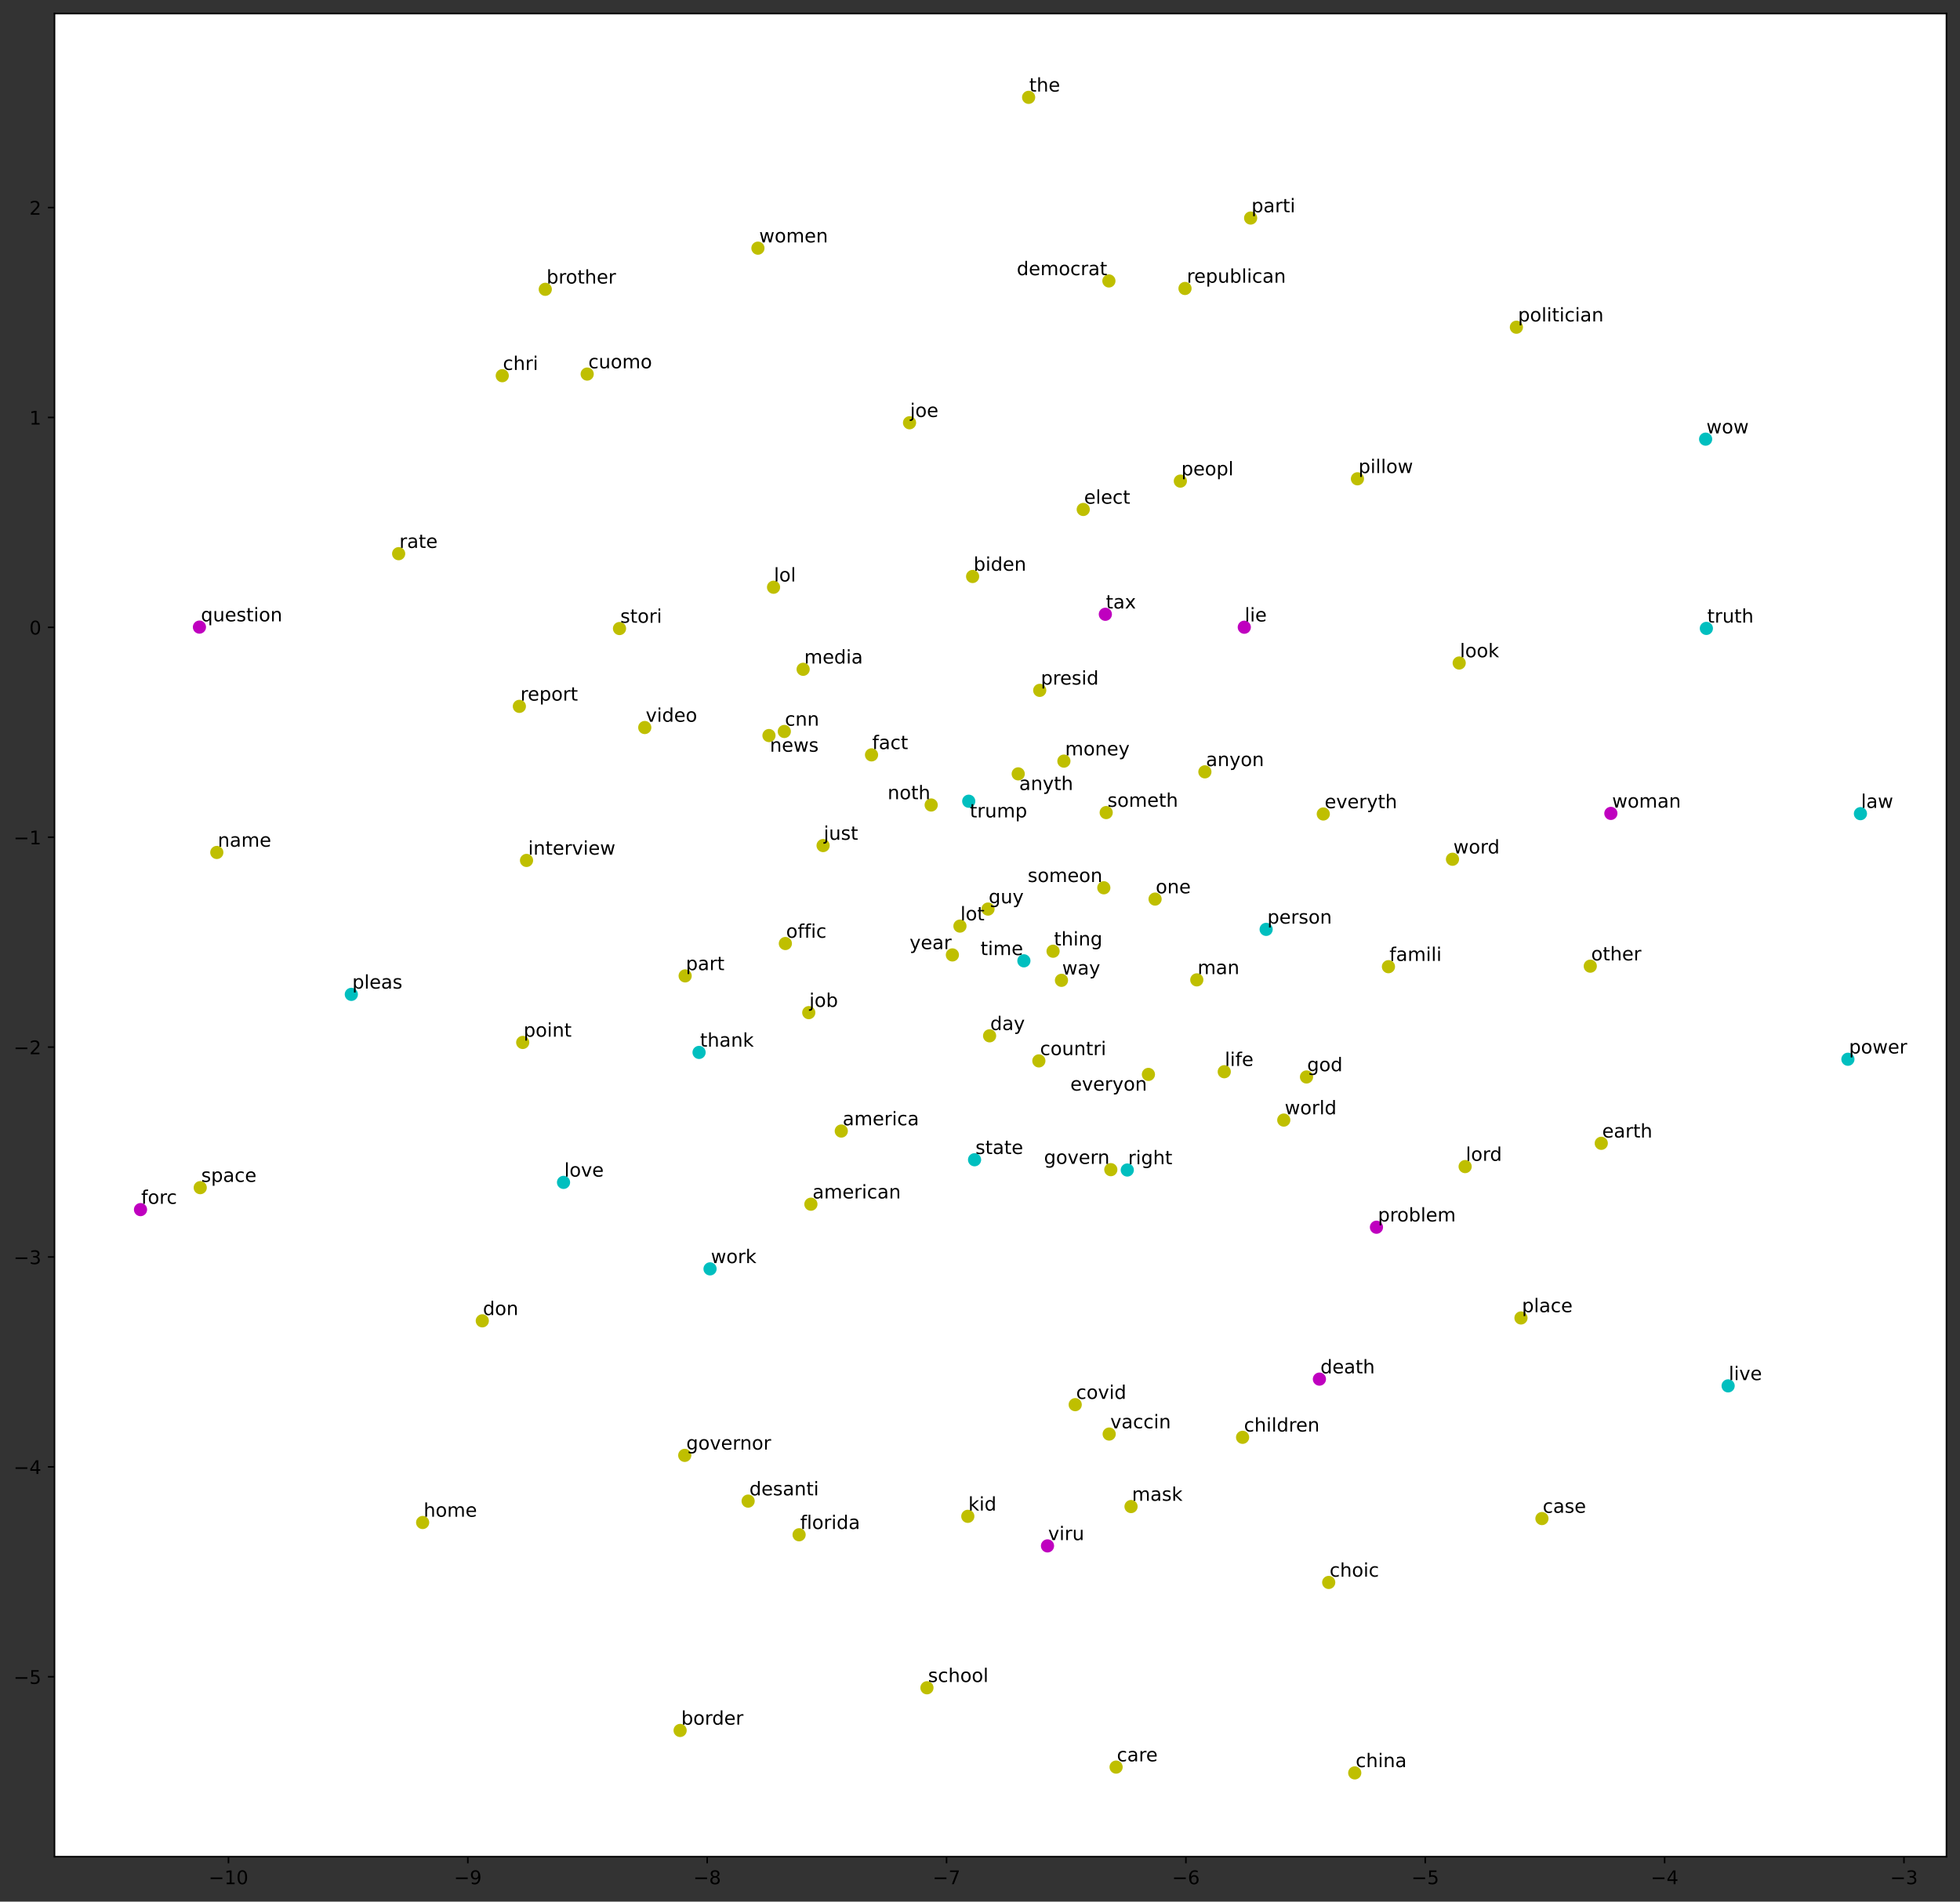 <?xml version="1.0" encoding="utf-8" standalone="no"?>
<!DOCTYPE svg PUBLIC "-//W3C//DTD SVG 1.1//EN"
  "http://www.w3.org/Graphics/SVG/1.1/DTD/svg11.dtd">
<!-- Created with matplotlib (https://matplotlib.org/) -->
<svg height="1009.558pt" version="1.1" viewBox="0 0 1040.542 1009.558" width="1040.542pt" xmlns="http://www.w3.org/2000/svg" xmlns:xlink="http://www.w3.org/1999/xlink">
 <rect x="0" y="0" width="1040.542" height="1009.558" fill="#333333" stroke="none"/>
 <defs>
  <style type="text/css">*{stroke-linecap:butt;stroke-linejoin:round;}</style>
 </defs>
 <g id="figure_1">
  <g id="patch_1">
   <path d="M 0 1009.558 
L 1040.542 1009.558 
L 1040.542 0 
L 0 0 
z
" style="fill:none;"/>
  </g>
  <g id="axes_1">
   <g id="patch_2">
    <path d="M 28.942 985.68 
L 1033.342 985.68 
L 1033.342 7.2 
L 28.942 7.2 
z
" style="fill:#ffffff;"/>
   </g>
   <g id="PathCollection_1">
    <defs>
     <path d="M 0 3 
C 0.796 3 1.559 2.684 2.121 2.121 
C 2.684 1.559 3 0.796 3 0 
C 3 -0.796 2.684 -1.559 2.121 -2.121 
C 1.559 -2.684 0.796 -3 0 -3 
C -0.796 -3 -1.559 -2.684 -2.121 -2.121 
C -2.684 -1.559 -3 -0.796 -3 0 
C -3 0.796 -2.684 1.559 -2.121 2.121 
C -1.559 2.684 -0.796 3 0 3 
z
" id="m7e03ca6c7e" style="stroke:#00bfbf;"/>
    </defs>
    <g clip-path="url(#p1485b30b16)">
     <use style="fill:#00bfbf;stroke:#00bfbf;" x="514.291" xlink:href="#m7e03ca6c7e" y="425.357"/>
     <use style="fill:#00bfbf;stroke:#00bfbf;" x="543.57" xlink:href="#m7e03ca6c7e" y="510.086"/>
     <use style="fill:#00bfbf;stroke:#00bfbf;" x="517.383" xlink:href="#m7e03ca6c7e" y="615.695"/>
     <use style="fill:#00bfbf;stroke:#00bfbf;" x="371.125" xlink:href="#m7e03ca6c7e" y="558.711"/>
     <use style="fill:#00bfbf;stroke:#00bfbf;" x="598.463" xlink:href="#m7e03ca6c7e" y="621.14"/>
     <use style="fill:#00bfbf;stroke:#00bfbf;" x="672.182" xlink:href="#m7e03ca6c7e" y="493.389"/>
     <use style="fill:#00bfbf;stroke:#00bfbf;" x="905.89" xlink:href="#m7e03ca6c7e" y="333.607"/>
     <use style="fill:#00bfbf;stroke:#00bfbf;" x="987.688" xlink:href="#m7e03ca6c7e" y="431.961"/>
     <use style="fill:#00bfbf;stroke:#00bfbf;" x="299.169" xlink:href="#m7e03ca6c7e" y="627.707"/>
     <use style="fill:#00bfbf;stroke:#00bfbf;" x="917.446" xlink:href="#m7e03ca6c7e" y="735.738"/>
     <use style="fill:#00bfbf;stroke:#00bfbf;" x="981.036" xlink:href="#m7e03ca6c7e" y="562.338"/>
     <use style="fill:#00bfbf;stroke:#00bfbf;" x="376.952" xlink:href="#m7e03ca6c7e" y="673.624"/>
     <use style="fill:#00bfbf;stroke:#00bfbf;" x="905.496" xlink:href="#m7e03ca6c7e" y="233.137"/>
     <use style="fill:#00bfbf;stroke:#00bfbf;" x="186.514" xlink:href="#m7e03ca6c7e" y="527.898"/>
    </g>
   </g>
   <g id="PathCollection_2">
    <defs>
     <path d="M 0 3 
C 0.796 3 1.559 2.684 2.121 2.121 
C 2.684 1.559 3 0.796 3 0 
C 3 -0.796 2.684 -1.559 2.121 -2.121 
C 1.559 -2.684 0.796 -3 0 -3 
C -0.796 -3 -1.559 -2.684 -2.121 -2.121 
C -2.684 -1.559 -3 -0.796 -3 0 
C -3 0.796 -2.684 1.559 -2.121 2.121 
C -1.559 2.684 -0.796 3 0 3 
z
" id="md68c47bed8" style="stroke:#bfbf00;"/>
    </defs>
    <g clip-path="url(#p1485b30b16)">
     <use style="fill:#bfbf00;stroke:#bfbf00;" x="626.636" xlink:href="#md68c47bed8" y="255.411"/>
     <use style="fill:#bfbf00;stroke:#bfbf00;" x="416.38" xlink:href="#md68c47bed8" y="388.325"/>
     <use style="fill:#bfbf00;stroke:#bfbf00;" x="311.729" xlink:href="#md68c47bed8" y="198.589"/>
     <use style="fill:#bfbf00;stroke:#bfbf00;" x="408.239" xlink:href="#md68c47bed8" y="390.491"/>
     <use style="fill:#bfbf00;stroke:#bfbf00;" x="505.61" xlink:href="#md68c47bed8" y="506.948"/>
     <use style="fill:#bfbf00;stroke:#bfbf00;" x="635.367" xlink:href="#md68c47bed8" y="520.197"/>
     <use style="fill:#bfbf00;stroke:#bfbf00;" x="570.817" xlink:href="#md68c47bed8" y="745.713"/>
     <use style="fill:#bfbf00;stroke:#bfbf00;" x="693.608" xlink:href="#md68c47bed8" y="571.744"/>
     <use style="fill:#bfbf00;stroke:#bfbf00;" x="524.523" xlink:href="#md68c47bed8" y="482.607"/>
     <use style="fill:#bfbf00;stroke:#bfbf00;" x="588.855" xlink:href="#md68c47bed8" y="761.321"/>
     <use style="fill:#bfbf00;stroke:#bfbf00;" x="559.062" xlink:href="#md68c47bed8" y="504.986"/>
     <use style="fill:#bfbf00;stroke:#bfbf00;" x="563.521" xlink:href="#md68c47bed8" y="520.441"/>
     <use style="fill:#bfbf00;stroke:#bfbf00;" x="551.517" xlink:href="#md68c47bed8" y="563.209"/>
     <use style="fill:#bfbf00;stroke:#bfbf00;" x="516.345" xlink:href="#md68c47bed8" y="306.048"/>
     <use style="fill:#bfbf00;stroke:#bfbf00;" x="649.945" xlink:href="#md68c47bed8" y="568.961"/>
     <use style="fill:#bfbf00;stroke:#bfbf00;" x="600.451" xlink:href="#md68c47bed8" y="799.804"/>
     <use style="fill:#bfbf00;stroke:#bfbf00;" x="681.54" xlink:href="#md68c47bed8" y="594.631"/>
     <use style="fill:#bfbf00;stroke:#bfbf00;" x="525.366" xlink:href="#md68c47bed8" y="549.9"/>
     <use style="fill:#bfbf00;stroke:#bfbf00;" x="397.17" xlink:href="#md68c47bed8" y="796.917"/>
     <use style="fill:#bfbf00;stroke:#bfbf00;" x="551.981" xlink:href="#md68c47bed8" y="366.501"/>
     <use style="fill:#bfbf00;stroke:#bfbf00;" x="564.813" xlink:href="#md68c47bed8" y="404.063"/>
     <use style="fill:#bfbf00;stroke:#bfbf00;" x="494.348" xlink:href="#md68c47bed8" y="427.364"/>
     <use style="fill:#bfbf00;stroke:#bfbf00;" x="613.217" xlink:href="#md68c47bed8" y="477.305"/>
     <use style="fill:#bfbf00;stroke:#bfbf00;" x="410.663" xlink:href="#md68c47bed8" y="311.757"/>
     <use style="fill:#bfbf00;stroke:#bfbf00;" x="106.298" xlink:href="#md68c47bed8" y="630.501"/>
     <use style="fill:#bfbf00;stroke:#bfbf00;" x="609.68" xlink:href="#md68c47bed8" y="570.392"/>
     <use style="fill:#bfbf00;stroke:#bfbf00;" x="587.269" xlink:href="#md68c47bed8" y="431.383"/>
     <use style="fill:#bfbf00;stroke:#bfbf00;" x="639.661" xlink:href="#md68c47bed8" y="409.755"/>
     <use style="fill:#bfbf00;stroke:#bfbf00;" x="585.999" xlink:href="#md68c47bed8" y="471.309"/>
     <use style="fill:#bfbf00;stroke:#bfbf00;" x="588.703" xlink:href="#md68c47bed8" y="149.154"/>
     <use style="fill:#bfbf00;stroke:#bfbf00;" x="363.519" xlink:href="#md68c47bed8" y="772.633"/>
     <use style="fill:#bfbf00;stroke:#bfbf00;" x="429.364" xlink:href="#md68c47bed8" y="537.593"/>
     <use style="fill:#bfbf00;stroke:#bfbf00;" x="575.081" xlink:href="#md68c47bed8" y="270.465"/>
     <use style="fill:#bfbf00;stroke:#bfbf00;" x="589.717" xlink:href="#md68c47bed8" y="620.952"/>
     <use style="fill:#bfbf00;stroke:#bfbf00;" x="446.626" xlink:href="#md68c47bed8" y="600.452"/>
     <use style="fill:#bfbf00;stroke:#bfbf00;" x="416.941" xlink:href="#md68c47bed8" y="500.899"/>
     <use style="fill:#bfbf00;stroke:#bfbf00;" x="342.297" xlink:href="#md68c47bed8" y="386.229"/>
     <use style="fill:#bfbf00;stroke:#bfbf00;" x="629.107" xlink:href="#md68c47bed8" y="153.143"/>
     <use style="fill:#bfbf00;stroke:#bfbf00;" x="424.233" xlink:href="#md68c47bed8" y="814.782"/>
     <use style="fill:#bfbf00;stroke:#bfbf00;" x="659.672" xlink:href="#md68c47bed8" y="763.047"/>
     <use style="fill:#bfbf00;stroke:#bfbf00;" x="492.11" xlink:href="#md68c47bed8" y="896.018"/>
     <use style="fill:#bfbf00;stroke:#bfbf00;" x="540.558" xlink:href="#md68c47bed8" y="410.837"/>
     <use style="fill:#bfbf00;stroke:#bfbf00;" x="426.376" xlink:href="#md68c47bed8" y="355.317"/>
     <use style="fill:#bfbf00;stroke:#bfbf00;" x="737.109" xlink:href="#md68c47bed8" y="513.203"/>
     <use style="fill:#bfbf00;stroke:#bfbf00;" x="771.109" xlink:href="#md68c47bed8" y="456.163"/>
     <use style="fill:#bfbf00;stroke:#bfbf00;" x="328.892" xlink:href="#md68c47bed8" y="333.678"/>
     <use style="fill:#bfbf00;stroke:#bfbf00;" x="361.069" xlink:href="#md68c47bed8" y="918.666"/>
     <use style="fill:#bfbf00;stroke:#bfbf00;" x="513.804" xlink:href="#md68c47bed8" y="804.994"/>
     <use style="fill:#bfbf00;stroke:#bfbf00;" x="509.626" xlink:href="#md68c47bed8" y="491.65"/>
     <use style="fill:#bfbf00;stroke:#bfbf00;" x="462.683" xlink:href="#md68c47bed8" y="400.751"/>
     <use style="fill:#bfbf00;stroke:#bfbf00;" x="275.725" xlink:href="#md68c47bed8" y="374.996"/>
     <use style="fill:#bfbf00;stroke:#bfbf00;" x="266.641" xlink:href="#md68c47bed8" y="199.45"/>
     <use style="fill:#bfbf00;stroke:#bfbf00;" x="844.262" xlink:href="#md68c47bed8" y="512.92"/>
     <use style="fill:#bfbf00;stroke:#bfbf00;" x="663.949" xlink:href="#md68c47bed8" y="115.753"/>
     <use style="fill:#bfbf00;stroke:#bfbf00;" x="818.597" xlink:href="#md68c47bed8" y="806.177"/>
     <use style="fill:#bfbf00;stroke:#bfbf00;" x="289.481" xlink:href="#md68c47bed8" y="153.587"/>
     <use style="fill:#bfbf00;stroke:#bfbf00;" x="402.376" xlink:href="#md68c47bed8" y="131.747"/>
     <use style="fill:#bfbf00;stroke:#bfbf00;" x="224.376" xlink:href="#md68c47bed8" y="808.274"/>
     <use style="fill:#bfbf00;stroke:#bfbf00;" x="277.501" xlink:href="#md68c47bed8" y="553.424"/>
     <use style="fill:#bfbf00;stroke:#bfbf00;" x="256.045" xlink:href="#md68c47bed8" y="701.21"/>
     <use style="fill:#bfbf00;stroke:#bfbf00;" x="279.526" xlink:href="#md68c47bed8" y="456.784"/>
     <use style="fill:#bfbf00;stroke:#bfbf00;" x="115.1" xlink:href="#md68c47bed8" y="452.558"/>
     <use style="fill:#bfbf00;stroke:#bfbf00;" x="702.52" xlink:href="#md68c47bed8" y="432.129"/>
     <use style="fill:#bfbf00;stroke:#bfbf00;" x="592.529" xlink:href="#md68c47bed8" y="938.126"/>
     <use style="fill:#bfbf00;stroke:#bfbf00;" x="850.095" xlink:href="#md68c47bed8" y="606.964"/>
     <use style="fill:#bfbf00;stroke:#bfbf00;" x="430.497" xlink:href="#md68c47bed8" y="639.293"/>
     <use style="fill:#bfbf00;stroke:#bfbf00;" x="777.823" xlink:href="#md68c47bed8" y="619.321"/>
     <use style="fill:#bfbf00;stroke:#bfbf00;" x="546.084" xlink:href="#md68c47bed8" y="51.676"/>
     <use style="fill:#bfbf00;stroke:#bfbf00;" x="211.638" xlink:href="#md68c47bed8" y="293.946"/>
     <use style="fill:#bfbf00;stroke:#bfbf00;" x="807.474" xlink:href="#md68c47bed8" y="699.679"/>
     <use style="fill:#bfbf00;stroke:#bfbf00;" x="482.867" xlink:href="#md68c47bed8" y="224.441"/>
     <use style="fill:#bfbf00;stroke:#bfbf00;" x="774.67" xlink:href="#md68c47bed8" y="351.987"/>
     <use style="fill:#bfbf00;stroke:#bfbf00;" x="719.216" xlink:href="#md68c47bed8" y="941.204"/>
     <use style="fill:#bfbf00;stroke:#bfbf00;" x="436.969" xlink:href="#md68c47bed8" y="448.894"/>
     <use style="fill:#bfbf00;stroke:#bfbf00;" x="705.397" xlink:href="#md68c47bed8" y="840.092"/>
     <use style="fill:#bfbf00;stroke:#bfbf00;" x="363.736" xlink:href="#md68c47bed8" y="518.084"/>
     <use style="fill:#bfbf00;stroke:#bfbf00;" x="805.04" xlink:href="#md68c47bed8" y="173.715"/>
     <use style="fill:#bfbf00;stroke:#bfbf00;" x="720.652" xlink:href="#md68c47bed8" y="254.188"/>
    </g>
   </g>
   <g id="PathCollection_3">
    <defs>
     <path d="M 0 3 
C 0.796 3 1.559 2.684 2.121 2.121 
C 2.684 1.559 3 0.796 3 0 
C 3 -0.796 2.684 -1.559 2.121 -2.121 
C 1.559 -2.684 0.796 -3 0 -3 
C -0.796 -3 -1.559 -2.684 -2.121 -2.121 
C -2.684 -1.559 -3 -0.796 -3 0 
C -3 0.796 -2.684 1.559 -2.121 2.121 
C -1.559 2.684 -0.796 3 0 3 
z
" id="ma1e05483bb" style="stroke:#bf00bf;"/>
    </defs>
    <g clip-path="url(#p1485b30b16)">
     <use style="fill:#bf00bf;stroke:#bf00bf;" x="586.817" xlink:href="#ma1e05483bb" y="326.109"/>
     <use style="fill:#bf00bf;stroke:#bf00bf;" x="660.578" xlink:href="#ma1e05483bb" y="332.983"/>
     <use style="fill:#bf00bf;stroke:#bf00bf;" x="700.462" xlink:href="#ma1e05483bb" y="732.153"/>
     <use style="fill:#bf00bf;stroke:#bf00bf;" x="730.749" xlink:href="#ma1e05483bb" y="651.513"/>
     <use style="fill:#bf00bf;stroke:#bf00bf;" x="74.597" xlink:href="#ma1e05483bb" y="642.162"/>
     <use style="fill:#bf00bf;stroke:#bf00bf;" x="556.107" xlink:href="#ma1e05483bb" y="820.688"/>
     <use style="fill:#bf00bf;stroke:#bf00bf;" x="105.878" xlink:href="#ma1e05483bb" y="332.921"/>
     <use style="fill:#bf00bf;stroke:#bf00bf;" x="855.19" xlink:href="#ma1e05483bb" y="431.821"/>
    </g>
   </g>
   <g id="matplotlib.axis_1">
    <g id="xtick_1">
     <g id="line2d_1">
      <defs>
       <path d="M 0 0 
L 0 3.5 
" id="m18a77c940a" style="stroke:#000000;stroke-width:0.8;"/>
      </defs>
      <g>
       <use style="stroke:#000000;stroke-width:0.8;" x="121.292" xlink:href="#m18a77c940a" y="985.68"/>
      </g>
     </g>
     <g id="text_1">
      <!-- −10 -->
      <g transform="translate(110.74 1000.278)scale(0.1 -0.1)">
       <defs>
        <path d="M 10.594 35.5 
L 73.188 35.5 
L 73.188 27.203 
L 10.594 27.203 
z
" id="DejaVuSans-8722"/>
        <path d="M 12.406 8.297 
L 28.516 8.297 
L 28.516 63.922 
L 10.984 60.406 
L 10.984 69.391 
L 28.422 72.906 
L 38.281 72.906 
L 38.281 8.297 
L 54.391 8.297 
L 54.391 0 
L 12.406 0 
z
" id="DejaVuSans-49"/>
        <path d="M 31.781 66.406 
Q 24.172 66.406 20.328 58.906 
Q 16.5 51.422 16.5 36.375 
Q 16.5 21.391 20.328 13.891 
Q 24.172 6.391 31.781 6.391 
Q 39.453 6.391 43.281 13.891 
Q 47.125 21.391 47.125 36.375 
Q 47.125 51.422 43.281 58.906 
Q 39.453 66.406 31.781 66.406 
z
M 31.781 74.219 
Q 44.047 74.219 50.516 64.516 
Q 56.984 54.828 56.984 36.375 
Q 56.984 17.969 50.516 8.266 
Q 44.047 -1.422 31.781 -1.422 
Q 19.531 -1.422 13.062 8.266 
Q 6.594 17.969 6.594 36.375 
Q 6.594 54.828 13.062 64.516 
Q 19.531 74.219 31.781 74.219 
z
" id="DejaVuSans-48"/>
       </defs>
       <use xlink:href="#DejaVuSans-8722"/>
       <use x="83.789" xlink:href="#DejaVuSans-49"/>
       <use x="147.412" xlink:href="#DejaVuSans-48"/>
      </g>
     </g>
    </g>
    <g id="xtick_2">
     <g id="line2d_2">
      <g>
       <use style="stroke:#000000;stroke-width:0.8;" x="248.364" xlink:href="#m18a77c940a" y="985.68"/>
      </g>
     </g>
     <g id="text_2">
      <!-- −9 -->
      <g transform="translate(240.993 1000.278)scale(0.1 -0.1)">
       <defs>
        <path d="M 10.984 1.516 
L 10.984 10.5 
Q 14.703 8.734 18.5 7.812 
Q 22.312 6.891 25.984 6.891 
Q 35.75 6.891 40.891 13.453 
Q 46.047 20.016 46.781 33.406 
Q 43.953 29.203 39.594 26.953 
Q 35.25 24.703 29.984 24.703 
Q 19.047 24.703 12.672 31.312 
Q 6.297 37.938 6.297 49.422 
Q 6.297 60.641 12.938 67.422 
Q 19.578 74.219 30.609 74.219 
Q 43.266 74.219 49.922 64.516 
Q 56.594 54.828 56.594 36.375 
Q 56.594 19.141 48.406 8.859 
Q 40.234 -1.422 26.422 -1.422 
Q 22.703 -1.422 18.891 -0.688 
Q 15.094 0.047 10.984 1.516 
z
M 30.609 32.422 
Q 37.25 32.422 41.125 36.953 
Q 45.016 41.5 45.016 49.422 
Q 45.016 57.281 41.125 61.844 
Q 37.25 66.406 30.609 66.406 
Q 23.969 66.406 20.094 61.844 
Q 16.219 57.281 16.219 49.422 
Q 16.219 41.5 20.094 36.953 
Q 23.969 32.422 30.609 32.422 
z
" id="DejaVuSans-57"/>
       </defs>
       <use xlink:href="#DejaVuSans-8722"/>
       <use x="83.789" xlink:href="#DejaVuSans-57"/>
      </g>
     </g>
    </g>
    <g id="xtick_3">
     <g id="line2d_3">
      <g>
       <use style="stroke:#000000;stroke-width:0.8;" x="375.436" xlink:href="#m18a77c940a" y="985.68"/>
      </g>
     </g>
     <g id="text_3">
      <!-- −8 -->
      <g transform="translate(368.065 1000.278)scale(0.1 -0.1)">
       <defs>
        <path d="M 31.781 34.625 
Q 24.75 34.625 20.719 30.859 
Q 16.703 27.094 16.703 20.516 
Q 16.703 13.922 20.719 10.156 
Q 24.75 6.391 31.781 6.391 
Q 38.812 6.391 42.859 10.172 
Q 46.922 13.969 46.922 20.516 
Q 46.922 27.094 42.891 30.859 
Q 38.875 34.625 31.781 34.625 
z
M 21.922 38.812 
Q 15.578 40.375 12.031 44.719 
Q 8.5 49.078 8.5 55.328 
Q 8.5 64.062 14.719 69.141 
Q 20.953 74.219 31.781 74.219 
Q 42.672 74.219 48.875 69.141 
Q 55.078 64.062 55.078 55.328 
Q 55.078 49.078 51.531 44.719 
Q 48 40.375 41.703 38.812 
Q 48.828 37.156 52.797 32.312 
Q 56.781 27.484 56.781 20.516 
Q 56.781 9.906 50.312 4.234 
Q 43.844 -1.422 31.781 -1.422 
Q 19.734 -1.422 13.25 4.234 
Q 6.781 9.906 6.781 20.516 
Q 6.781 27.484 10.781 32.312 
Q 14.797 37.156 21.922 38.812 
z
M 18.312 54.391 
Q 18.312 48.734 21.844 45.562 
Q 25.391 42.391 31.781 42.391 
Q 38.141 42.391 41.719 45.562 
Q 45.312 48.734 45.312 54.391 
Q 45.312 60.062 41.719 63.234 
Q 38.141 66.406 31.781 66.406 
Q 25.391 66.406 21.844 63.234 
Q 18.312 60.062 18.312 54.391 
z
" id="DejaVuSans-56"/>
       </defs>
       <use xlink:href="#DejaVuSans-8722"/>
       <use x="83.789" xlink:href="#DejaVuSans-56"/>
      </g>
     </g>
    </g>
    <g id="xtick_4">
     <g id="line2d_4">
      <g>
       <use style="stroke:#000000;stroke-width:0.8;" x="502.509" xlink:href="#m18a77c940a" y="985.68"/>
      </g>
     </g>
     <g id="text_4">
      <!-- −7 -->
      <g transform="translate(495.138 1000.278)scale(0.1 -0.1)">
       <defs>
        <path d="M 8.203 72.906 
L 55.078 72.906 
L 55.078 68.703 
L 28.609 0 
L 18.312 0 
L 43.219 64.594 
L 8.203 64.594 
z
" id="DejaVuSans-55"/>
       </defs>
       <use xlink:href="#DejaVuSans-8722"/>
       <use x="83.789" xlink:href="#DejaVuSans-55"/>
      </g>
     </g>
    </g>
    <g id="xtick_5">
     <g id="line2d_5">
      <g>
       <use style="stroke:#000000;stroke-width:0.8;" x="629.581" xlink:href="#m18a77c940a" y="985.68"/>
      </g>
     </g>
     <g id="text_5">
      <!-- −6 -->
      <g transform="translate(622.21 1000.278)scale(0.1 -0.1)">
       <defs>
        <path d="M 33.016 40.375 
Q 26.375 40.375 22.484 35.828 
Q 18.609 31.297 18.609 23.391 
Q 18.609 15.531 22.484 10.953 
Q 26.375 6.391 33.016 6.391 
Q 39.656 6.391 43.531 10.953 
Q 47.406 15.531 47.406 23.391 
Q 47.406 31.297 43.531 35.828 
Q 39.656 40.375 33.016 40.375 
z
M 52.594 71.297 
L 52.594 62.312 
Q 48.875 64.062 45.094 64.984 
Q 41.312 65.922 37.594 65.922 
Q 27.828 65.922 22.672 59.328 
Q 17.531 52.734 16.797 39.406 
Q 19.672 43.656 24.016 45.922 
Q 28.375 48.188 33.594 48.188 
Q 44.578 48.188 50.953 41.516 
Q 57.328 34.859 57.328 23.391 
Q 57.328 12.156 50.688 5.359 
Q 44.047 -1.422 33.016 -1.422 
Q 20.359 -1.422 13.672 8.266 
Q 6.984 17.969 6.984 36.375 
Q 6.984 53.656 15.188 63.938 
Q 23.391 74.219 37.203 74.219 
Q 40.922 74.219 44.703 73.484 
Q 48.484 72.75 52.594 71.297 
z
" id="DejaVuSans-54"/>
       </defs>
       <use xlink:href="#DejaVuSans-8722"/>
       <use x="83.789" xlink:href="#DejaVuSans-54"/>
      </g>
     </g>
    </g>
    <g id="xtick_6">
     <g id="line2d_6">
      <g>
       <use style="stroke:#000000;stroke-width:0.8;" x="756.653" xlink:href="#m18a77c940a" y="985.68"/>
      </g>
     </g>
     <g id="text_6">
      <!-- −5 -->
      <g transform="translate(749.282 1000.278)scale(0.1 -0.1)">
       <defs>
        <path d="M 10.797 72.906 
L 49.516 72.906 
L 49.516 64.594 
L 19.828 64.594 
L 19.828 46.734 
Q 21.969 47.469 24.109 47.828 
Q 26.266 48.188 28.422 48.188 
Q 40.625 48.188 47.75 41.5 
Q 54.891 34.812 54.891 23.391 
Q 54.891 11.625 47.562 5.094 
Q 40.234 -1.422 26.906 -1.422 
Q 22.312 -1.422 17.547 -0.641 
Q 12.797 0.141 7.719 1.703 
L 7.719 11.625 
Q 12.109 9.234 16.797 8.062 
Q 21.484 6.891 26.703 6.891 
Q 35.156 6.891 40.078 11.328 
Q 45.016 15.766 45.016 23.391 
Q 45.016 31 40.078 35.438 
Q 35.156 39.891 26.703 39.891 
Q 22.75 39.891 18.812 39.016 
Q 14.891 38.141 10.797 36.281 
z
" id="DejaVuSans-53"/>
       </defs>
       <use xlink:href="#DejaVuSans-8722"/>
       <use x="83.789" xlink:href="#DejaVuSans-53"/>
      </g>
     </g>
    </g>
    <g id="xtick_7">
     <g id="line2d_7">
      <g>
       <use style="stroke:#000000;stroke-width:0.8;" x="883.725" xlink:href="#m18a77c940a" y="985.68"/>
      </g>
     </g>
     <g id="text_7">
      <!-- −4 -->
      <g transform="translate(876.354 1000.278)scale(0.1 -0.1)">
       <defs>
        <path d="M 37.797 64.312 
L 12.891 25.391 
L 37.797 25.391 
z
M 35.203 72.906 
L 47.609 72.906 
L 47.609 25.391 
L 58.016 25.391 
L 58.016 17.188 
L 47.609 17.188 
L 47.609 0 
L 37.797 0 
L 37.797 17.188 
L 4.891 17.188 
L 4.891 26.703 
z
" id="DejaVuSans-52"/>
       </defs>
       <use xlink:href="#DejaVuSans-8722"/>
       <use x="83.789" xlink:href="#DejaVuSans-52"/>
      </g>
     </g>
    </g>
    <g id="xtick_8">
     <g id="line2d_8">
      <g>
       <use style="stroke:#000000;stroke-width:0.8;" x="1010.797" xlink:href="#m18a77c940a" y="985.68"/>
      </g>
     </g>
     <g id="text_8">
      <!-- −3 -->
      <g transform="translate(1003.426 1000.278)scale(0.1 -0.1)">
       <defs>
        <path d="M 40.578 39.312 
Q 47.656 37.797 51.625 33 
Q 55.609 28.219 55.609 21.188 
Q 55.609 10.406 48.188 4.484 
Q 40.766 -1.422 27.094 -1.422 
Q 22.516 -1.422 17.656 -0.516 
Q 12.797 0.391 7.625 2.203 
L 7.625 11.719 
Q 11.719 9.328 16.594 8.109 
Q 21.484 6.891 26.812 6.891 
Q 36.078 6.891 40.938 10.547 
Q 45.797 14.203 45.797 21.188 
Q 45.797 27.641 41.281 31.266 
Q 36.766 34.906 28.719 34.906 
L 20.219 34.906 
L 20.219 43.016 
L 29.109 43.016 
Q 36.375 43.016 40.234 45.922 
Q 44.094 48.828 44.094 54.297 
Q 44.094 59.906 40.109 62.906 
Q 36.141 65.922 28.719 65.922 
Q 24.656 65.922 20.016 65.031 
Q 15.375 64.156 9.812 62.312 
L 9.812 71.094 
Q 15.438 72.656 20.344 73.438 
Q 25.25 74.219 29.594 74.219 
Q 40.828 74.219 47.359 69.109 
Q 53.906 64.016 53.906 55.328 
Q 53.906 49.266 50.438 45.094 
Q 46.969 40.922 40.578 39.312 
z
" id="DejaVuSans-51"/>
       </defs>
       <use xlink:href="#DejaVuSans-8722"/>
       <use x="83.789" xlink:href="#DejaVuSans-51"/>
      </g>
     </g>
    </g>
   </g>
   <g id="matplotlib.axis_2">
    <g id="ytick_1">
     <g id="line2d_9">
      <defs>
       <path d="M 0 0 
L -3.5 0 
" id="md1e9d86894" style="stroke:#000000;stroke-width:0.8;"/>
      </defs>
      <g>
       <use style="stroke:#000000;stroke-width:0.8;" x="28.942" xlink:href="#md1e9d86894" y="890.154"/>
      </g>
     </g>
     <g id="text_9">
      <!-- −5 -->
      <g transform="translate(7.2 893.953)scale(0.1 -0.1)">
       <use xlink:href="#DejaVuSans-8722"/>
       <use x="83.789" xlink:href="#DejaVuSans-53"/>
      </g>
     </g>
    </g>
    <g id="ytick_2">
     <g id="line2d_10">
      <g>
       <use style="stroke:#000000;stroke-width:0.8;" x="28.942" xlink:href="#md1e9d86894" y="778.73"/>
      </g>
     </g>
     <g id="text_10">
      <!-- −4 -->
      <g transform="translate(7.2 782.529)scale(0.1 -0.1)">
       <use xlink:href="#DejaVuSans-8722"/>
       <use x="83.789" xlink:href="#DejaVuSans-52"/>
      </g>
     </g>
    </g>
    <g id="ytick_3">
     <g id="line2d_11">
      <g>
       <use style="stroke:#000000;stroke-width:0.8;" x="28.942" xlink:href="#md1e9d86894" y="667.306"/>
      </g>
     </g>
     <g id="text_11">
      <!-- −3 -->
      <g transform="translate(7.2 671.105)scale(0.1 -0.1)">
       <use xlink:href="#DejaVuSans-8722"/>
       <use x="83.789" xlink:href="#DejaVuSans-51"/>
      </g>
     </g>
    </g>
    <g id="ytick_4">
     <g id="line2d_12">
      <g>
       <use style="stroke:#000000;stroke-width:0.8;" x="28.942" xlink:href="#md1e9d86894" y="555.882"/>
      </g>
     </g>
     <g id="text_12">
      <!-- −2 -->
      <g transform="translate(7.2 559.681)scale(0.1 -0.1)">
       <defs>
        <path d="M 19.188 8.297 
L 53.609 8.297 
L 53.609 0 
L 7.328 0 
L 7.328 8.297 
Q 12.938 14.109 22.625 23.891 
Q 32.328 33.688 34.812 36.531 
Q 39.547 41.844 41.422 45.531 
Q 43.312 49.219 43.312 52.781 
Q 43.312 58.594 39.234 62.25 
Q 35.156 65.922 28.609 65.922 
Q 23.969 65.922 18.812 64.312 
Q 13.672 62.703 7.812 59.422 
L 7.812 69.391 
Q 13.766 71.781 18.938 73 
Q 24.125 74.219 28.422 74.219 
Q 39.75 74.219 46.484 68.547 
Q 53.219 62.891 53.219 53.422 
Q 53.219 48.922 51.531 44.891 
Q 49.859 40.875 45.406 35.406 
Q 44.188 33.984 37.641 27.219 
Q 31.109 20.453 19.188 8.297 
z
" id="DejaVuSans-50"/>
       </defs>
       <use xlink:href="#DejaVuSans-8722"/>
       <use x="83.789" xlink:href="#DejaVuSans-50"/>
      </g>
     </g>
    </g>
    <g id="ytick_5">
     <g id="line2d_13">
      <g>
       <use style="stroke:#000000;stroke-width:0.8;" x="28.942" xlink:href="#md1e9d86894" y="444.457"/>
      </g>
     </g>
     <g id="text_13">
      <!-- −1 -->
      <g transform="translate(7.2 448.257)scale(0.1 -0.1)">
       <use xlink:href="#DejaVuSans-8722"/>
       <use x="83.789" xlink:href="#DejaVuSans-49"/>
      </g>
     </g>
    </g>
    <g id="ytick_6">
     <g id="line2d_14">
      <g>
       <use style="stroke:#000000;stroke-width:0.8;" x="28.942" xlink:href="#md1e9d86894" y="333.033"/>
      </g>
     </g>
     <g id="text_14">
      <!-- 0 -->
      <g transform="translate(15.58 336.833)scale(0.1 -0.1)">
       <use xlink:href="#DejaVuSans-48"/>
      </g>
     </g>
    </g>
    <g id="ytick_7">
     <g id="line2d_15">
      <g>
       <use style="stroke:#000000;stroke-width:0.8;" x="28.942" xlink:href="#md1e9d86894" y="221.609"/>
      </g>
     </g>
     <g id="text_15">
      <!-- 1 -->
      <g transform="translate(15.58 225.408)scale(0.1 -0.1)">
       <use xlink:href="#DejaVuSans-49"/>
      </g>
     </g>
    </g>
    <g id="ytick_8">
     <g id="line2d_16">
      <g>
       <use style="stroke:#000000;stroke-width:0.8;" x="28.942" xlink:href="#md1e9d86894" y="110.185"/>
      </g>
     </g>
     <g id="text_16">
      <!-- 2 -->
      <g transform="translate(15.58 113.984)scale(0.1 -0.1)">
       <use xlink:href="#DejaVuSans-50"/>
      </g>
     </g>
    </g>
   </g>
   <g id="patch_3">
    <path d="M 28.942 985.68 
L 28.942 7.2 
" style="fill:none;stroke:#000000;stroke-linecap:square;stroke-linejoin:miter;stroke-width:0.8;"/>
   </g>
   <g id="patch_4">
    <path d="M 1033.342 985.68 
L 1033.342 7.2 
" style="fill:none;stroke:#000000;stroke-linecap:square;stroke-linejoin:miter;stroke-width:0.8;"/>
   </g>
   <g id="patch_5">
    <path d="M 28.942 985.68 
L 1033.342 985.68 
" style="fill:none;stroke:#000000;stroke-linecap:square;stroke-linejoin:miter;stroke-width:0.8;"/>
   </g>
   <g id="patch_6">
    <path d="M 28.942 7.2 
L 1033.342 7.2 
" style="fill:none;stroke:#000000;stroke-linecap:square;stroke-linejoin:miter;stroke-width:0.8;"/>
   </g>
   <g id="text_17">
    <!-- peopl -->
    <g transform="translate(627.144 252.347)scale(0.1 -0.1)">
     <defs>
      <path d="M 18.109 8.203 
L 18.109 -20.797 
L 9.078 -20.797 
L 9.078 54.688 
L 18.109 54.688 
L 18.109 46.391 
Q 20.953 51.266 25.266 53.625 
Q 29.594 56 35.594 56 
Q 45.562 56 51.781 48.094 
Q 58.016 40.188 58.016 27.297 
Q 58.016 14.406 51.781 6.484 
Q 45.562 -1.422 35.594 -1.422 
Q 29.594 -1.422 25.266 0.953 
Q 20.953 3.328 18.109 8.203 
z
M 48.688 27.297 
Q 48.688 37.203 44.609 42.844 
Q 40.531 48.484 33.406 48.484 
Q 26.266 48.484 22.188 42.844 
Q 18.109 37.203 18.109 27.297 
Q 18.109 17.391 22.188 11.75 
Q 26.266 6.109 33.406 6.109 
Q 40.531 6.109 44.609 11.75 
Q 48.688 17.391 48.688 27.297 
z
" id="DejaVuSans-112"/>
      <path d="M 56.203 29.594 
L 56.203 25.203 
L 14.891 25.203 
Q 15.484 15.922 20.484 11.062 
Q 25.484 6.203 34.422 6.203 
Q 39.594 6.203 44.453 7.469 
Q 49.312 8.734 54.109 11.281 
L 54.109 2.781 
Q 49.266 0.734 44.188 -0.344 
Q 39.109 -1.422 33.891 -1.422 
Q 20.797 -1.422 13.156 6.188 
Q 5.516 13.812 5.516 26.812 
Q 5.516 40.234 12.766 48.109 
Q 20.016 56 32.328 56 
Q 43.359 56 49.781 48.891 
Q 56.203 41.797 56.203 29.594 
z
M 47.219 32.234 
Q 47.125 39.594 43.094 43.984 
Q 39.062 48.391 32.422 48.391 
Q 24.906 48.391 20.391 44.141 
Q 15.875 39.891 15.188 32.172 
z
" id="DejaVuSans-101"/>
      <path d="M 30.609 48.391 
Q 23.391 48.391 19.188 42.75 
Q 14.984 37.109 14.984 27.297 
Q 14.984 17.484 19.156 11.844 
Q 23.344 6.203 30.609 6.203 
Q 37.797 6.203 41.984 11.859 
Q 46.188 17.531 46.188 27.297 
Q 46.188 37.016 41.984 42.703 
Q 37.797 48.391 30.609 48.391 
z
M 30.609 56 
Q 42.328 56 49.016 48.375 
Q 55.719 40.766 55.719 27.297 
Q 55.719 13.875 49.016 6.219 
Q 42.328 -1.422 30.609 -1.422 
Q 18.844 -1.422 12.172 6.219 
Q 5.516 13.875 5.516 27.297 
Q 5.516 40.766 12.172 48.375 
Q 18.844 56 30.609 56 
z
" id="DejaVuSans-111"/>
      <path d="M 9.422 75.984 
L 18.406 75.984 
L 18.406 0 
L 9.422 0 
z
" id="DejaVuSans-108"/>
     </defs>
     <use xlink:href="#DejaVuSans-112"/>
     <use x="63.477" xlink:href="#DejaVuSans-101"/>
     <use x="125" xlink:href="#DejaVuSans-111"/>
     <use x="186.182" xlink:href="#DejaVuSans-112"/>
     <use x="249.658" xlink:href="#DejaVuSans-108"/>
    </g>
   </g>
   <g id="text_18">
    <!-- cnn -->
    <g transform="translate(416.716 385.261)scale(0.1 -0.1)">
     <defs>
      <path d="M 48.781 52.594 
L 48.781 44.188 
Q 44.969 46.297 41.141 47.344 
Q 37.312 48.391 33.406 48.391 
Q 24.656 48.391 19.812 42.844 
Q 14.984 37.312 14.984 27.297 
Q 14.984 17.281 19.812 11.734 
Q 24.656 6.203 33.406 6.203 
Q 37.312 6.203 41.141 7.25 
Q 44.969 8.297 48.781 10.406 
L 48.781 2.094 
Q 45.016 0.344 40.984 -0.531 
Q 36.969 -1.422 32.422 -1.422 
Q 20.062 -1.422 12.781 6.344 
Q 5.516 14.109 5.516 27.297 
Q 5.516 40.672 12.859 48.328 
Q 20.219 56 33.016 56 
Q 37.156 56 41.109 55.141 
Q 45.062 54.297 48.781 52.594 
z
" id="DejaVuSans-99"/>
      <path d="M 54.891 33.016 
L 54.891 0 
L 45.906 0 
L 45.906 32.719 
Q 45.906 40.484 42.875 44.328 
Q 39.844 48.188 33.797 48.188 
Q 26.516 48.188 22.312 43.547 
Q 18.109 38.922 18.109 30.906 
L 18.109 0 
L 9.078 0 
L 9.078 54.688 
L 18.109 54.688 
L 18.109 46.188 
Q 21.344 51.125 25.703 53.562 
Q 30.078 56 35.797 56 
Q 45.219 56 50.047 50.172 
Q 54.891 44.344 54.891 33.016 
z
" id="DejaVuSans-110"/>
     </defs>
     <use xlink:href="#DejaVuSans-99"/>
     <use x="54.98" xlink:href="#DejaVuSans-110"/>
     <use x="118.359" xlink:href="#DejaVuSans-110"/>
    </g>
   </g>
   <g id="text_19">
    <!-- trump -->
    <g transform="translate(514.849 433.939)scale(0.1 -0.1)">
     <defs>
      <path d="M 18.312 70.219 
L 18.312 54.688 
L 36.812 54.688 
L 36.812 47.703 
L 18.312 47.703 
L 18.312 18.016 
Q 18.312 11.328 20.141 9.422 
Q 21.969 7.516 27.594 7.516 
L 36.812 7.516 
L 36.812 0 
L 27.594 0 
Q 17.188 0 13.234 3.875 
Q 9.281 7.766 9.281 18.016 
L 9.281 47.703 
L 2.688 47.703 
L 2.688 54.688 
L 9.281 54.688 
L 9.281 70.219 
z
" id="DejaVuSans-116"/>
      <path d="M 41.109 46.297 
Q 39.594 47.172 37.812 47.578 
Q 36.031 48 33.891 48 
Q 26.266 48 22.188 43.047 
Q 18.109 38.094 18.109 28.812 
L 18.109 0 
L 9.078 0 
L 9.078 54.688 
L 18.109 54.688 
L 18.109 46.188 
Q 20.953 51.172 25.484 53.578 
Q 30.031 56 36.531 56 
Q 37.453 56 38.578 55.875 
Q 39.703 55.766 41.062 55.516 
z
" id="DejaVuSans-114"/>
      <path d="M 8.5 21.578 
L 8.5 54.688 
L 17.484 54.688 
L 17.484 21.922 
Q 17.484 14.156 20.5 10.266 
Q 23.531 6.391 29.594 6.391 
Q 36.859 6.391 41.078 11.031 
Q 45.312 15.672 45.312 23.688 
L 45.312 54.688 
L 54.297 54.688 
L 54.297 0 
L 45.312 0 
L 45.312 8.406 
Q 42.047 3.422 37.719 1 
Q 33.406 -1.422 27.688 -1.422 
Q 18.266 -1.422 13.375 4.438 
Q 8.5 10.297 8.5 21.578 
z
M 31.109 56 
z
" id="DejaVuSans-117"/>
      <path d="M 52 44.188 
Q 55.375 50.25 60.062 53.125 
Q 64.75 56 71.094 56 
Q 79.641 56 84.281 50.016 
Q 88.922 44.047 88.922 33.016 
L 88.922 0 
L 79.891 0 
L 79.891 32.719 
Q 79.891 40.578 77.094 44.375 
Q 74.312 48.188 68.609 48.188 
Q 61.625 48.188 57.562 43.547 
Q 53.516 38.922 53.516 30.906 
L 53.516 0 
L 44.484 0 
L 44.484 32.719 
Q 44.484 40.625 41.703 44.406 
Q 38.922 48.188 33.109 48.188 
Q 26.219 48.188 22.156 43.531 
Q 18.109 38.875 18.109 30.906 
L 18.109 0 
L 9.078 0 
L 9.078 54.688 
L 18.109 54.688 
L 18.109 46.188 
Q 21.188 51.219 25.484 53.609 
Q 29.781 56 35.688 56 
Q 41.656 56 45.828 52.969 
Q 50 49.953 52 44.188 
z
" id="DejaVuSans-109"/>
     </defs>
     <use xlink:href="#DejaVuSans-116"/>
     <use x="39.209" xlink:href="#DejaVuSans-114"/>
     <use x="80.322" xlink:href="#DejaVuSans-117"/>
     <use x="143.701" xlink:href="#DejaVuSans-109"/>
     <use x="241.113" xlink:href="#DejaVuSans-112"/>
    </g>
   </g>
   <g id="text_20">
    <!-- time -->
    <g transform="translate(520.563 507.022)scale(0.1 -0.1)">
     <defs>
      <path d="M 9.422 54.688 
L 18.406 54.688 
L 18.406 0 
L 9.422 0 
z
M 9.422 75.984 
L 18.406 75.984 
L 18.406 64.594 
L 9.422 64.594 
z
" id="DejaVuSans-105"/>
     </defs>
     <use xlink:href="#DejaVuSans-116"/>
     <use x="39.209" xlink:href="#DejaVuSans-105"/>
     <use x="66.992" xlink:href="#DejaVuSans-109"/>
     <use x="164.404" xlink:href="#DejaVuSans-101"/>
    </g>
   </g>
   <g id="text_21">
    <!-- cuomo -->
    <g transform="translate(312.347 195.525)scale(0.1 -0.1)">
     <use xlink:href="#DejaVuSans-99"/>
     <use x="54.98" xlink:href="#DejaVuSans-117"/>
     <use x="118.359" xlink:href="#DejaVuSans-111"/>
     <use x="179.541" xlink:href="#DejaVuSans-109"/>
     <use x="276.953" xlink:href="#DejaVuSans-111"/>
    </g>
   </g>
   <g id="text_22">
    <!-- news -->
    <g transform="translate(408.717 399.074)scale(0.1 -0.1)">
     <defs>
      <path d="M 4.203 54.688 
L 13.188 54.688 
L 24.422 12.016 
L 35.594 54.688 
L 46.188 54.688 
L 57.422 12.016 
L 68.609 54.688 
L 77.594 54.688 
L 63.281 0 
L 52.688 0 
L 40.922 44.828 
L 29.109 0 
L 18.5 0 
z
" id="DejaVuSans-119"/>
      <path d="M 44.281 53.078 
L 44.281 44.578 
Q 40.484 46.531 36.375 47.5 
Q 32.281 48.484 27.875 48.484 
Q 21.188 48.484 17.844 46.438 
Q 14.5 44.391 14.5 40.281 
Q 14.5 37.156 16.891 35.375 
Q 19.281 33.594 26.516 31.984 
L 29.594 31.297 
Q 39.156 29.25 43.188 25.516 
Q 47.219 21.781 47.219 15.094 
Q 47.219 7.469 41.188 3.016 
Q 35.156 -1.422 24.609 -1.422 
Q 20.219 -1.422 15.453 -0.562 
Q 10.688 0.297 5.422 2 
L 5.422 11.281 
Q 10.406 8.688 15.234 7.391 
Q 20.062 6.109 24.812 6.109 
Q 31.156 6.109 34.562 8.281 
Q 37.984 10.453 37.984 14.406 
Q 37.984 18.062 35.516 20.016 
Q 33.062 21.969 24.703 23.781 
L 21.578 24.516 
Q 13.234 26.266 9.516 29.906 
Q 5.812 33.547 5.812 39.891 
Q 5.812 47.609 11.281 51.797 
Q 16.75 56 26.812 56 
Q 31.781 56 36.172 55.266 
Q 40.578 54.547 44.281 53.078 
z
" id="DejaVuSans-115"/>
     </defs>
     <use xlink:href="#DejaVuSans-110"/>
     <use x="63.379" xlink:href="#DejaVuSans-101"/>
     <use x="124.902" xlink:href="#DejaVuSans-119"/>
     <use x="206.689" xlink:href="#DejaVuSans-115"/>
    </g>
   </g>
   <g id="text_23">
    <!-- year -->
    <g transform="translate(482.889 503.884)scale(0.1 -0.1)">
     <defs>
      <path d="M 32.172 -5.078 
Q 28.375 -14.844 24.75 -17.812 
Q 21.141 -20.797 15.094 -20.797 
L 7.906 -20.797 
L 7.906 -13.281 
L 13.188 -13.281 
Q 16.891 -13.281 18.938 -11.516 
Q 21 -9.766 23.484 -3.219 
L 25.094 0.875 
L 2.984 54.688 
L 12.5 54.688 
L 29.594 11.922 
L 46.688 54.688 
L 56.203 54.688 
z
" id="DejaVuSans-121"/>
      <path d="M 34.281 27.484 
Q 23.391 27.484 19.188 25 
Q 14.984 22.516 14.984 16.5 
Q 14.984 11.719 18.141 8.906 
Q 21.297 6.109 26.703 6.109 
Q 34.188 6.109 38.703 11.406 
Q 43.219 16.703 43.219 25.484 
L 43.219 27.484 
z
M 52.203 31.203 
L 52.203 0 
L 43.219 0 
L 43.219 8.297 
Q 40.141 3.328 35.547 0.953 
Q 30.953 -1.422 24.312 -1.422 
Q 15.922 -1.422 10.953 3.297 
Q 6 8.016 6 15.922 
Q 6 25.141 12.172 29.828 
Q 18.359 34.516 30.609 34.516 
L 43.219 34.516 
L 43.219 35.406 
Q 43.219 41.609 39.141 45 
Q 35.062 48.391 27.688 48.391 
Q 23 48.391 18.547 47.266 
Q 14.109 46.141 10.016 43.891 
L 10.016 52.203 
Q 14.938 54.109 19.578 55.047 
Q 24.219 56 28.609 56 
Q 40.484 56 46.344 49.844 
Q 52.203 43.703 52.203 31.203 
z
" id="DejaVuSans-97"/>
     </defs>
     <use xlink:href="#DejaVuSans-121"/>
     <use x="59.18" xlink:href="#DejaVuSans-101"/>
     <use x="120.703" xlink:href="#DejaVuSans-97"/>
     <use x="181.982" xlink:href="#DejaVuSans-114"/>
    </g>
   </g>
   <g id="text_24">
    <!-- man -->
    <g transform="translate(635.775 517.133)scale(0.1 -0.1)">
     <use xlink:href="#DejaVuSans-109"/>
     <use x="97.412" xlink:href="#DejaVuSans-97"/>
     <use x="158.691" xlink:href="#DejaVuSans-110"/>
    </g>
   </g>
   <g id="text_25">
    <!-- covid -->
    <g transform="translate(571.308 742.649)scale(0.1 -0.1)">
     <defs>
      <path d="M 2.984 54.688 
L 12.5 54.688 
L 29.594 8.797 
L 46.688 54.688 
L 56.203 54.688 
L 35.688 0 
L 23.484 0 
z
" id="DejaVuSans-118"/>
      <path d="M 45.406 46.391 
L 45.406 75.984 
L 54.391 75.984 
L 54.391 0 
L 45.406 0 
L 45.406 8.203 
Q 42.578 3.328 38.25 0.953 
Q 33.938 -1.422 27.875 -1.422 
Q 17.969 -1.422 11.734 6.484 
Q 5.516 14.406 5.516 27.297 
Q 5.516 40.188 11.734 48.094 
Q 17.969 56 27.875 56 
Q 33.938 56 38.25 53.625 
Q 42.578 51.266 45.406 46.391 
z
M 14.797 27.297 
Q 14.797 17.391 18.875 11.75 
Q 22.953 6.109 30.078 6.109 
Q 37.203 6.109 41.297 11.75 
Q 45.406 17.391 45.406 27.297 
Q 45.406 37.203 41.297 42.844 
Q 37.203 48.484 30.078 48.484 
Q 22.953 48.484 18.875 42.844 
Q 14.797 37.203 14.797 27.297 
z
" id="DejaVuSans-100"/>
     </defs>
     <use xlink:href="#DejaVuSans-99"/>
     <use x="54.98" xlink:href="#DejaVuSans-111"/>
     <use x="116.162" xlink:href="#DejaVuSans-118"/>
     <use x="175.342" xlink:href="#DejaVuSans-105"/>
     <use x="203.125" xlink:href="#DejaVuSans-100"/>
    </g>
   </g>
   <g id="text_26">
    <!-- god -->
    <g transform="translate(693.954 568.68)scale(0.1 -0.1)">
     <defs>
      <path d="M 45.406 27.984 
Q 45.406 37.75 41.375 43.109 
Q 37.359 48.484 30.078 48.484 
Q 22.859 48.484 18.828 43.109 
Q 14.797 37.75 14.797 27.984 
Q 14.797 18.266 18.828 12.891 
Q 22.859 7.516 30.078 7.516 
Q 37.359 7.516 41.375 12.891 
Q 45.406 18.266 45.406 27.984 
z
M 54.391 6.781 
Q 54.391 -7.172 48.188 -13.984 
Q 42 -20.797 29.203 -20.797 
Q 24.469 -20.797 20.266 -20.094 
Q 16.062 -19.391 12.109 -17.922 
L 12.109 -9.188 
Q 16.062 -11.328 19.922 -12.344 
Q 23.781 -13.375 27.781 -13.375 
Q 36.625 -13.375 41.016 -8.766 
Q 45.406 -4.156 45.406 5.172 
L 45.406 9.625 
Q 42.625 4.781 38.281 2.391 
Q 33.938 0 27.875 0 
Q 17.828 0 11.672 7.656 
Q 5.516 15.328 5.516 27.984 
Q 5.516 40.672 11.672 48.328 
Q 17.828 56 27.875 56 
Q 33.938 56 38.281 53.609 
Q 42.625 51.219 45.406 46.391 
L 45.406 54.688 
L 54.391 54.688 
z
" id="DejaVuSans-103"/>
     </defs>
     <use xlink:href="#DejaVuSans-103"/>
     <use x="63.477" xlink:href="#DejaVuSans-111"/>
     <use x="124.658" xlink:href="#DejaVuSans-100"/>
    </g>
   </g>
   <g id="text_27">
    <!-- guy -->
    <g transform="translate(524.867 479.543)scale(0.1 -0.1)">
     <use xlink:href="#DejaVuSans-103"/>
     <use x="63.477" xlink:href="#DejaVuSans-117"/>
     <use x="126.855" xlink:href="#DejaVuSans-121"/>
    </g>
   </g>
   <g id="text_28">
    <!-- vaccin -->
    <g transform="translate(589.45 758.257)scale(0.1 -0.1)">
     <use xlink:href="#DejaVuSans-118"/>
     <use x="59.18" xlink:href="#DejaVuSans-97"/>
     <use x="120.459" xlink:href="#DejaVuSans-99"/>
     <use x="175.439" xlink:href="#DejaVuSans-99"/>
     <use x="230.42" xlink:href="#DejaVuSans-105"/>
     <use x="258.203" xlink:href="#DejaVuSans-110"/>
    </g>
   </g>
   <g id="text_29">
    <!-- thing -->
    <g transform="translate(559.539 501.922)scale(0.1 -0.1)">
     <defs>
      <path d="M 54.891 33.016 
L 54.891 0 
L 45.906 0 
L 45.906 32.719 
Q 45.906 40.484 42.875 44.328 
Q 39.844 48.188 33.797 48.188 
Q 26.516 48.188 22.312 43.547 
Q 18.109 38.922 18.109 30.906 
L 18.109 0 
L 9.078 0 
L 9.078 75.984 
L 18.109 75.984 
L 18.109 46.188 
Q 21.344 51.125 25.703 53.562 
Q 30.078 56 35.797 56 
Q 45.219 56 50.047 50.172 
Q 54.891 44.344 54.891 33.016 
z
" id="DejaVuSans-104"/>
     </defs>
     <use xlink:href="#DejaVuSans-116"/>
     <use x="39.209" xlink:href="#DejaVuSans-104"/>
     <use x="102.588" xlink:href="#DejaVuSans-105"/>
     <use x="130.371" xlink:href="#DejaVuSans-110"/>
     <use x="193.75" xlink:href="#DejaVuSans-103"/>
    </g>
   </g>
   <g id="text_30">
    <!-- way -->
    <g transform="translate(563.892 517.377)scale(0.1 -0.1)">
     <use xlink:href="#DejaVuSans-119"/>
     <use x="81.787" xlink:href="#DejaVuSans-97"/>
     <use x="143.066" xlink:href="#DejaVuSans-121"/>
    </g>
   </g>
   <g id="text_31">
    <!-- countri -->
    <g transform="translate(552.165 560.145)scale(0.1 -0.1)">
     <use xlink:href="#DejaVuSans-99"/>
     <use x="54.98" xlink:href="#DejaVuSans-111"/>
     <use x="116.162" xlink:href="#DejaVuSans-117"/>
     <use x="179.541" xlink:href="#DejaVuSans-110"/>
     <use x="242.92" xlink:href="#DejaVuSans-116"/>
     <use x="282.129" xlink:href="#DejaVuSans-114"/>
     <use x="323.242" xlink:href="#DejaVuSans-105"/>
    </g>
   </g>
   <g id="text_32">
    <!-- biden -->
    <g transform="translate(516.861 302.984)scale(0.1 -0.1)">
     <defs>
      <path d="M 48.688 27.297 
Q 48.688 37.203 44.609 42.844 
Q 40.531 48.484 33.406 48.484 
Q 26.266 48.484 22.188 42.844 
Q 18.109 37.203 18.109 27.297 
Q 18.109 17.391 22.188 11.75 
Q 26.266 6.109 33.406 6.109 
Q 40.531 6.109 44.609 11.75 
Q 48.688 17.391 48.688 27.297 
z
M 18.109 46.391 
Q 20.953 51.266 25.266 53.625 
Q 29.594 56 35.594 56 
Q 45.562 56 51.781 48.094 
Q 58.016 40.188 58.016 27.297 
Q 58.016 14.406 51.781 6.484 
Q 45.562 -1.422 35.594 -1.422 
Q 29.594 -1.422 25.266 0.953 
Q 20.953 3.328 18.109 8.203 
L 18.109 0 
L 9.078 0 
L 9.078 75.984 
L 18.109 75.984 
z
" id="DejaVuSans-98"/>
     </defs>
     <use xlink:href="#DejaVuSans-98"/>
     <use x="63.477" xlink:href="#DejaVuSans-105"/>
     <use x="91.26" xlink:href="#DejaVuSans-100"/>
     <use x="154.736" xlink:href="#DejaVuSans-101"/>
     <use x="216.26" xlink:href="#DejaVuSans-110"/>
    </g>
   </g>
   <g id="text_33">
    <!-- tax -->
    <g transform="translate(587.11 323.045)scale(0.1 -0.1)">
     <defs>
      <path d="M 54.891 54.688 
L 35.109 28.078 
L 55.906 0 
L 45.312 0 
L 29.391 21.484 
L 13.484 0 
L 2.875 0 
L 24.125 28.609 
L 4.688 54.688 
L 15.281 54.688 
L 29.781 35.203 
L 44.281 54.688 
z
" id="DejaVuSans-120"/>
     </defs>
     <use xlink:href="#DejaVuSans-116"/>
     <use x="39.209" xlink:href="#DejaVuSans-97"/>
     <use x="100.488" xlink:href="#DejaVuSans-120"/>
    </g>
   </g>
   <g id="text_34">
    <!-- life -->
    <g transform="translate(650.231 565.897)scale(0.1 -0.1)">
     <defs>
      <path d="M 37.109 75.984 
L 37.109 68.5 
L 28.516 68.5 
Q 23.688 68.5 21.797 66.547 
Q 19.922 64.594 19.922 59.516 
L 19.922 54.688 
L 34.719 54.688 
L 34.719 47.703 
L 19.922 47.703 
L 19.922 0 
L 10.891 0 
L 10.891 47.703 
L 2.297 47.703 
L 2.297 54.688 
L 10.891 54.688 
L 10.891 58.5 
Q 10.891 67.625 15.141 71.797 
Q 19.391 75.984 28.609 75.984 
z
" id="DejaVuSans-102"/>
     </defs>
     <use xlink:href="#DejaVuSans-108"/>
     <use x="27.783" xlink:href="#DejaVuSans-105"/>
     <use x="55.566" xlink:href="#DejaVuSans-102"/>
     <use x="90.771" xlink:href="#DejaVuSans-101"/>
    </g>
   </g>
   <g id="text_35">
    <!-- mask -->
    <g transform="translate(600.944 796.74)scale(0.1 -0.1)">
     <defs>
      <path d="M 9.078 75.984 
L 18.109 75.984 
L 18.109 31.109 
L 44.922 54.688 
L 56.391 54.688 
L 27.391 29.109 
L 57.625 0 
L 45.906 0 
L 18.109 26.703 
L 18.109 0 
L 9.078 0 
z
" id="DejaVuSans-107"/>
     </defs>
     <use xlink:href="#DejaVuSans-109"/>
     <use x="97.412" xlink:href="#DejaVuSans-97"/>
     <use x="158.691" xlink:href="#DejaVuSans-115"/>
     <use x="210.791" xlink:href="#DejaVuSans-107"/>
    </g>
   </g>
   <g id="text_36">
    <!-- world -->
    <g transform="translate(682.047 591.567)scale(0.1 -0.1)">
     <use xlink:href="#DejaVuSans-119"/>
     <use x="81.787" xlink:href="#DejaVuSans-111"/>
     <use x="142.969" xlink:href="#DejaVuSans-114"/>
     <use x="184.082" xlink:href="#DejaVuSans-108"/>
     <use x="211.865" xlink:href="#DejaVuSans-100"/>
    </g>
   </g>
   <g id="text_37">
    <!-- day -->
    <g transform="translate(525.705 546.836)scale(0.1 -0.1)">
     <use xlink:href="#DejaVuSans-100"/>
     <use x="63.477" xlink:href="#DejaVuSans-97"/>
     <use x="124.756" xlink:href="#DejaVuSans-121"/>
    </g>
   </g>
   <g id="text_38">
    <!-- state -->
    <g transform="translate(517.848 612.631)scale(0.1 -0.1)">
     <use xlink:href="#DejaVuSans-115"/>
     <use x="52.1" xlink:href="#DejaVuSans-116"/>
     <use x="91.309" xlink:href="#DejaVuSans-97"/>
     <use x="152.588" xlink:href="#DejaVuSans-116"/>
     <use x="191.797" xlink:href="#DejaVuSans-101"/>
    </g>
   </g>
   <g id="text_39">
    <!-- desanti -->
    <g transform="translate(397.852 793.853)scale(0.1 -0.1)">
     <use xlink:href="#DejaVuSans-100"/>
     <use x="63.477" xlink:href="#DejaVuSans-101"/>
     <use x="125" xlink:href="#DejaVuSans-115"/>
     <use x="177.1" xlink:href="#DejaVuSans-97"/>
     <use x="238.379" xlink:href="#DejaVuSans-110"/>
     <use x="301.758" xlink:href="#DejaVuSans-116"/>
     <use x="340.967" xlink:href="#DejaVuSans-105"/>
    </g>
   </g>
   <g id="text_40">
    <!-- presid -->
    <g transform="translate(552.549 363.437)scale(0.1 -0.1)">
     <use xlink:href="#DejaVuSans-112"/>
     <use x="63.477" xlink:href="#DejaVuSans-114"/>
     <use x="102.34" xlink:href="#DejaVuSans-101"/>
     <use x="163.863" xlink:href="#DejaVuSans-115"/>
     <use x="215.963" xlink:href="#DejaVuSans-105"/>
     <use x="243.746" xlink:href="#DejaVuSans-100"/>
    </g>
   </g>
   <g id="text_41">
    <!-- money -->
    <g transform="translate(565.44 400.999)scale(0.1 -0.1)">
     <use xlink:href="#DejaVuSans-109"/>
     <use x="97.412" xlink:href="#DejaVuSans-111"/>
     <use x="158.594" xlink:href="#DejaVuSans-110"/>
     <use x="221.973" xlink:href="#DejaVuSans-101"/>
     <use x="283.496" xlink:href="#DejaVuSans-121"/>
    </g>
   </g>
   <g id="text_42">
    <!-- noth -->
    <g transform="translate(471.216 424.3)scale(0.1 -0.1)">
     <use xlink:href="#DejaVuSans-110"/>
     <use x="63.379" xlink:href="#DejaVuSans-111"/>
     <use x="124.561" xlink:href="#DejaVuSans-116"/>
     <use x="163.77" xlink:href="#DejaVuSans-104"/>
    </g>
   </g>
   <g id="text_43">
    <!-- one -->
    <g transform="translate(613.558 474.241)scale(0.1 -0.1)">
     <use xlink:href="#DejaVuSans-111"/>
     <use x="61.182" xlink:href="#DejaVuSans-110"/>
     <use x="124.561" xlink:href="#DejaVuSans-101"/>
    </g>
   </g>
   <g id="text_44">
    <!-- lol -->
    <g transform="translate(410.88 308.693)scale(0.1 -0.1)">
     <use xlink:href="#DejaVuSans-108"/>
     <use x="27.783" xlink:href="#DejaVuSans-111"/>
     <use x="88.965" xlink:href="#DejaVuSans-108"/>
    </g>
   </g>
   <g id="text_45">
    <!-- space -->
    <g transform="translate(106.838 627.437)scale(0.1 -0.1)">
     <use xlink:href="#DejaVuSans-115"/>
     <use x="52.1" xlink:href="#DejaVuSans-112"/>
     <use x="115.576" xlink:href="#DejaVuSans-97"/>
     <use x="176.855" xlink:href="#DejaVuSans-99"/>
     <use x="231.836" xlink:href="#DejaVuSans-101"/>
    </g>
   </g>
   <g id="text_46">
    <!-- everyon -->
    <g transform="translate(568.222 578.975)scale(0.1 -0.1)">
     <use xlink:href="#DejaVuSans-101"/>
     <use x="61.523" xlink:href="#DejaVuSans-118"/>
     <use x="120.703" xlink:href="#DejaVuSans-101"/>
     <use x="182.227" xlink:href="#DejaVuSans-114"/>
     <use x="223.34" xlink:href="#DejaVuSans-121"/>
     <use x="282.52" xlink:href="#DejaVuSans-111"/>
     <use x="343.701" xlink:href="#DejaVuSans-110"/>
    </g>
   </g>
   <g id="text_47">
    <!-- thank -->
    <g transform="translate(371.651 555.647)scale(0.1 -0.1)">
     <use xlink:href="#DejaVuSans-116"/>
     <use x="39.209" xlink:href="#DejaVuSans-104"/>
     <use x="102.588" xlink:href="#DejaVuSans-97"/>
     <use x="163.867" xlink:href="#DejaVuSans-110"/>
     <use x="227.246" xlink:href="#DejaVuSans-107"/>
    </g>
   </g>
   <g id="text_48">
    <!-- right -->
    <g transform="translate(598.899 618.076)scale(0.1 -0.1)">
     <use xlink:href="#DejaVuSans-114"/>
     <use x="41.113" xlink:href="#DejaVuSans-105"/>
     <use x="68.896" xlink:href="#DejaVuSans-103"/>
     <use x="132.373" xlink:href="#DejaVuSans-104"/>
     <use x="195.752" xlink:href="#DejaVuSans-116"/>
    </g>
   </g>
   <g id="text_49">
    <!-- someth -->
    <g transform="translate(587.956 428.319)scale(0.1 -0.1)">
     <use xlink:href="#DejaVuSans-115"/>
     <use x="52.1" xlink:href="#DejaVuSans-111"/>
     <use x="113.281" xlink:href="#DejaVuSans-109"/>
     <use x="210.693" xlink:href="#DejaVuSans-101"/>
     <use x="272.217" xlink:href="#DejaVuSans-116"/>
     <use x="311.426" xlink:href="#DejaVuSans-104"/>
    </g>
   </g>
   <g id="text_50">
    <!-- anyon -->
    <g transform="translate(640.228 406.691)scale(0.1 -0.1)">
     <use xlink:href="#DejaVuSans-97"/>
     <use x="61.279" xlink:href="#DejaVuSans-110"/>
     <use x="124.658" xlink:href="#DejaVuSans-121"/>
     <use x="183.838" xlink:href="#DejaVuSans-111"/>
     <use x="245.02" xlink:href="#DejaVuSans-110"/>
    </g>
   </g>
   <g id="text_51">
    <!-- person -->
    <g transform="translate(672.812 490.325)scale(0.1 -0.1)">
     <use xlink:href="#DejaVuSans-112"/>
     <use x="63.477" xlink:href="#DejaVuSans-101"/>
     <use x="125" xlink:href="#DejaVuSans-114"/>
     <use x="166.113" xlink:href="#DejaVuSans-115"/>
     <use x="218.213" xlink:href="#DejaVuSans-111"/>
     <use x="279.395" xlink:href="#DejaVuSans-110"/>
    </g>
   </g>
   <g id="text_52">
    <!-- someon -->
    <g transform="translate(545.595 468.245)scale(0.1 -0.1)">
     <use xlink:href="#DejaVuSans-115"/>
     <use x="52.1" xlink:href="#DejaVuSans-111"/>
     <use x="113.281" xlink:href="#DejaVuSans-109"/>
     <use x="210.693" xlink:href="#DejaVuSans-101"/>
     <use x="272.217" xlink:href="#DejaVuSans-111"/>
     <use x="333.398" xlink:href="#DejaVuSans-110"/>
    </g>
   </g>
   <g id="text_53">
    <!-- lie -->
    <g transform="translate(660.797 329.919)scale(0.1 -0.1)">
     <use xlink:href="#DejaVuSans-108"/>
     <use x="27.783" xlink:href="#DejaVuSans-105"/>
     <use x="55.566" xlink:href="#DejaVuSans-101"/>
    </g>
   </g>
   <g id="text_54">
    <!-- democrat -->
    <g transform="translate(539.804 146.09)scale(0.1 -0.1)">
     <use xlink:href="#DejaVuSans-100"/>
     <use x="63.477" xlink:href="#DejaVuSans-101"/>
     <use x="125" xlink:href="#DejaVuSans-109"/>
     <use x="222.412" xlink:href="#DejaVuSans-111"/>
     <use x="283.594" xlink:href="#DejaVuSans-99"/>
     <use x="338.574" xlink:href="#DejaVuSans-114"/>
     <use x="379.688" xlink:href="#DejaVuSans-97"/>
     <use x="440.967" xlink:href="#DejaVuSans-116"/>
    </g>
   </g>
   <g id="text_55">
    <!-- governor -->
    <g transform="translate(364.347 769.569)scale(0.1 -0.1)">
     <use xlink:href="#DejaVuSans-103"/>
     <use x="63.477" xlink:href="#DejaVuSans-111"/>
     <use x="124.658" xlink:href="#DejaVuSans-118"/>
     <use x="183.838" xlink:href="#DejaVuSans-101"/>
     <use x="245.361" xlink:href="#DejaVuSans-114"/>
     <use x="284.725" xlink:href="#DejaVuSans-110"/>
     <use x="348.104" xlink:href="#DejaVuSans-111"/>
     <use x="409.285" xlink:href="#DejaVuSans-114"/>
    </g>
   </g>
   <g id="text_56">
    <!-- job -->
    <g transform="translate(429.643 534.528)scale(0.1 -0.1)">
     <defs>
      <path d="M 9.422 54.688 
L 18.406 54.688 
L 18.406 -0.984 
Q 18.406 -11.422 14.422 -16.109 
Q 10.453 -20.797 1.609 -20.797 
L -1.812 -20.797 
L -1.812 -13.188 
L 0.594 -13.188 
Q 5.719 -13.188 7.562 -10.812 
Q 9.422 -8.453 9.422 -0.984 
z
M 9.422 75.984 
L 18.406 75.984 
L 18.406 64.594 
L 9.422 64.594 
z
" id="DejaVuSans-106"/>
     </defs>
     <use xlink:href="#DejaVuSans-106"/>
     <use x="27.783" xlink:href="#DejaVuSans-111"/>
     <use x="88.965" xlink:href="#DejaVuSans-98"/>
    </g>
   </g>
   <g id="text_57">
    <!-- elect -->
    <g transform="translate(575.532 267.401)scale(0.1 -0.1)">
     <use xlink:href="#DejaVuSans-101"/>
     <use x="61.523" xlink:href="#DejaVuSans-108"/>
     <use x="89.307" xlink:href="#DejaVuSans-101"/>
     <use x="150.83" xlink:href="#DejaVuSans-99"/>
     <use x="205.811" xlink:href="#DejaVuSans-116"/>
    </g>
   </g>
   <g id="text_58">
    <!-- govern -->
    <g transform="translate(554.263 617.888)scale(0.1 -0.1)">
     <use xlink:href="#DejaVuSans-103"/>
     <use x="63.477" xlink:href="#DejaVuSans-111"/>
     <use x="124.658" xlink:href="#DejaVuSans-118"/>
     <use x="183.838" xlink:href="#DejaVuSans-101"/>
     <use x="245.361" xlink:href="#DejaVuSans-114"/>
     <use x="284.725" xlink:href="#DejaVuSans-110"/>
    </g>
   </g>
   <g id="text_59">
    <!-- america -->
    <g transform="translate(447.373 597.388)scale(0.1 -0.1)">
     <use xlink:href="#DejaVuSans-97"/>
     <use x="61.279" xlink:href="#DejaVuSans-109"/>
     <use x="158.691" xlink:href="#DejaVuSans-101"/>
     <use x="220.215" xlink:href="#DejaVuSans-114"/>
     <use x="261.328" xlink:href="#DejaVuSans-105"/>
     <use x="289.111" xlink:href="#DejaVuSans-99"/>
     <use x="344.092" xlink:href="#DejaVuSans-97"/>
    </g>
   </g>
   <g id="text_60">
    <!-- offic -->
    <g transform="translate(417.339 497.835)scale(0.1 -0.1)">
     <use xlink:href="#DejaVuSans-111"/>
     <use x="61.182" xlink:href="#DejaVuSans-102"/>
     <use x="96.387" xlink:href="#DejaVuSans-102"/>
     <use x="131.592" xlink:href="#DejaVuSans-105"/>
     <use x="159.375" xlink:href="#DejaVuSans-99"/>
    </g>
   </g>
   <g id="text_61">
    <!-- video -->
    <g transform="translate(342.799 383.164)scale(0.1 -0.1)">
     <use xlink:href="#DejaVuSans-118"/>
     <use x="59.18" xlink:href="#DejaVuSans-105"/>
     <use x="86.963" xlink:href="#DejaVuSans-100"/>
     <use x="150.439" xlink:href="#DejaVuSans-101"/>
     <use x="211.963" xlink:href="#DejaVuSans-111"/>
    </g>
   </g>
   <g id="text_62">
    <!-- death -->
    <g transform="translate(700.994 729.089)scale(0.1 -0.1)">
     <use xlink:href="#DejaVuSans-100"/>
     <use x="63.477" xlink:href="#DejaVuSans-101"/>
     <use x="125" xlink:href="#DejaVuSans-97"/>
     <use x="186.279" xlink:href="#DejaVuSans-116"/>
     <use x="225.488" xlink:href="#DejaVuSans-104"/>
    </g>
   </g>
   <g id="text_63">
    <!-- republican -->
    <g transform="translate(630.078 150.079)scale(0.1 -0.1)">
     <use xlink:href="#DejaVuSans-114"/>
     <use x="38.863" xlink:href="#DejaVuSans-101"/>
     <use x="100.387" xlink:href="#DejaVuSans-112"/>
     <use x="163.863" xlink:href="#DejaVuSans-117"/>
     <use x="227.242" xlink:href="#DejaVuSans-98"/>
     <use x="290.719" xlink:href="#DejaVuSans-108"/>
     <use x="318.502" xlink:href="#DejaVuSans-105"/>
     <use x="346.285" xlink:href="#DejaVuSans-99"/>
     <use x="401.266" xlink:href="#DejaVuSans-97"/>
     <use x="462.545" xlink:href="#DejaVuSans-110"/>
    </g>
   </g>
   <g id="text_64">
    <!-- florida -->
    <g transform="translate(424.823 811.718)scale(0.1 -0.1)">
     <use xlink:href="#DejaVuSans-102"/>
     <use x="35.205" xlink:href="#DejaVuSans-108"/>
     <use x="62.988" xlink:href="#DejaVuSans-111"/>
     <use x="124.17" xlink:href="#DejaVuSans-114"/>
     <use x="165.283" xlink:href="#DejaVuSans-105"/>
     <use x="193.066" xlink:href="#DejaVuSans-100"/>
     <use x="256.543" xlink:href="#DejaVuSans-97"/>
    </g>
   </g>
   <g id="text_65">
    <!-- truth -->
    <g transform="translate(906.344 330.543)scale(0.1 -0.1)">
     <use xlink:href="#DejaVuSans-116"/>
     <use x="39.209" xlink:href="#DejaVuSans-114"/>
     <use x="80.322" xlink:href="#DejaVuSans-117"/>
     <use x="143.701" xlink:href="#DejaVuSans-116"/>
     <use x="182.91" xlink:href="#DejaVuSans-104"/>
    </g>
   </g>
   <g id="text_66">
    <!-- children -->
    <g transform="translate(660.417 759.983)scale(0.1 -0.1)">
     <use xlink:href="#DejaVuSans-99"/>
     <use x="54.98" xlink:href="#DejaVuSans-104"/>
     <use x="118.359" xlink:href="#DejaVuSans-105"/>
     <use x="146.143" xlink:href="#DejaVuSans-108"/>
     <use x="173.926" xlink:href="#DejaVuSans-100"/>
     <use x="237.402" xlink:href="#DejaVuSans-114"/>
     <use x="276.266" xlink:href="#DejaVuSans-101"/>
     <use x="337.789" xlink:href="#DejaVuSans-110"/>
    </g>
   </g>
   <g id="text_67">
    <!-- school -->
    <g transform="translate(492.7 892.954)scale(0.1 -0.1)">
     <use xlink:href="#DejaVuSans-115"/>
     <use x="52.1" xlink:href="#DejaVuSans-99"/>
     <use x="107.08" xlink:href="#DejaVuSans-104"/>
     <use x="170.459" xlink:href="#DejaVuSans-111"/>
     <use x="231.641" xlink:href="#DejaVuSans-111"/>
     <use x="292.822" xlink:href="#DejaVuSans-108"/>
    </g>
   </g>
   <g id="text_68">
    <!-- anyth -->
    <g transform="translate(541.086 419.42)scale(0.1 -0.1)">
     <use xlink:href="#DejaVuSans-97"/>
     <use x="61.279" xlink:href="#DejaVuSans-110"/>
     <use x="124.658" xlink:href="#DejaVuSans-121"/>
     <use x="183.838" xlink:href="#DejaVuSans-116"/>
     <use x="223.047" xlink:href="#DejaVuSans-104"/>
    </g>
   </g>
   <g id="text_69">
    <!-- media -->
    <g transform="translate(426.95 352.253)scale(0.1 -0.1)">
     <use xlink:href="#DejaVuSans-109"/>
     <use x="97.412" xlink:href="#DejaVuSans-101"/>
     <use x="158.936" xlink:href="#DejaVuSans-100"/>
     <use x="222.412" xlink:href="#DejaVuSans-105"/>
     <use x="250.195" xlink:href="#DejaVuSans-97"/>
    </g>
   </g>
   <g id="text_70">
    <!-- famili -->
    <g transform="translate(737.626 510.139)scale(0.1 -0.1)">
     <use xlink:href="#DejaVuSans-102"/>
     <use x="35.205" xlink:href="#DejaVuSans-97"/>
     <use x="96.484" xlink:href="#DejaVuSans-109"/>
     <use x="193.896" xlink:href="#DejaVuSans-105"/>
     <use x="221.68" xlink:href="#DejaVuSans-108"/>
     <use x="249.463" xlink:href="#DejaVuSans-105"/>
    </g>
   </g>
   <g id="text_71">
    <!-- law -->
    <g transform="translate(988.004 428.897)scale(0.1 -0.1)">
     <use xlink:href="#DejaVuSans-108"/>
     <use x="27.783" xlink:href="#DejaVuSans-97"/>
     <use x="89.062" xlink:href="#DejaVuSans-119"/>
    </g>
   </g>
   <g id="text_72">
    <!-- word -->
    <g transform="translate(771.561 453.099)scale(0.1 -0.1)">
     <use xlink:href="#DejaVuSans-119"/>
     <use x="81.787" xlink:href="#DejaVuSans-111"/>
     <use x="142.969" xlink:href="#DejaVuSans-114"/>
     <use x="182.332" xlink:href="#DejaVuSans-100"/>
    </g>
   </g>
   <g id="text_73">
    <!-- stori -->
    <g transform="translate(329.301 330.614)scale(0.1 -0.1)">
     <use xlink:href="#DejaVuSans-115"/>
     <use x="52.1" xlink:href="#DejaVuSans-116"/>
     <use x="91.309" xlink:href="#DejaVuSans-111"/>
     <use x="152.49" xlink:href="#DejaVuSans-114"/>
     <use x="193.604" xlink:href="#DejaVuSans-105"/>
    </g>
   </g>
   <g id="text_74">
    <!-- border -->
    <g transform="translate(361.676 915.602)scale(0.1 -0.1)">
     <use xlink:href="#DejaVuSans-98"/>
     <use x="63.477" xlink:href="#DejaVuSans-111"/>
     <use x="124.658" xlink:href="#DejaVuSans-114"/>
     <use x="164.021" xlink:href="#DejaVuSans-100"/>
     <use x="227.498" xlink:href="#DejaVuSans-101"/>
     <use x="289.021" xlink:href="#DejaVuSans-114"/>
    </g>
   </g>
   <g id="text_75">
    <!-- kid -->
    <g transform="translate(514.081 801.93)scale(0.1 -0.1)">
     <use xlink:href="#DejaVuSans-107"/>
     <use x="57.91" xlink:href="#DejaVuSans-105"/>
     <use x="85.693" xlink:href="#DejaVuSans-100"/>
    </g>
   </g>
   <g id="text_76">
    <!-- lot -->
    <g transform="translate(509.861 488.586)scale(0.1 -0.1)">
     <use xlink:href="#DejaVuSans-108"/>
     <use x="27.783" xlink:href="#DejaVuSans-111"/>
     <use x="88.965" xlink:href="#DejaVuSans-116"/>
    </g>
   </g>
   <g id="text_77">
    <!-- fact -->
    <g transform="translate(463.035 397.687)scale(0.1 -0.1)">
     <use xlink:href="#DejaVuSans-102"/>
     <use x="35.205" xlink:href="#DejaVuSans-97"/>
     <use x="96.484" xlink:href="#DejaVuSans-99"/>
     <use x="151.465" xlink:href="#DejaVuSans-116"/>
    </g>
   </g>
   <g id="text_78">
    <!-- problem -->
    <g transform="translate(731.505 648.449)scale(0.1 -0.1)">
     <use xlink:href="#DejaVuSans-112"/>
     <use x="63.477" xlink:href="#DejaVuSans-114"/>
     <use x="102.34" xlink:href="#DejaVuSans-111"/>
     <use x="163.521" xlink:href="#DejaVuSans-98"/>
     <use x="226.998" xlink:href="#DejaVuSans-108"/>
     <use x="254.781" xlink:href="#DejaVuSans-101"/>
     <use x="316.305" xlink:href="#DejaVuSans-109"/>
    </g>
   </g>
   <g id="text_79">
    <!-- report -->
    <g transform="translate(276.283 371.932)scale(0.1 -0.1)">
     <use xlink:href="#DejaVuSans-114"/>
     <use x="38.863" xlink:href="#DejaVuSans-101"/>
     <use x="100.387" xlink:href="#DejaVuSans-112"/>
     <use x="163.863" xlink:href="#DejaVuSans-111"/>
     <use x="225.045" xlink:href="#DejaVuSans-114"/>
     <use x="266.158" xlink:href="#DejaVuSans-116"/>
    </g>
   </g>
   <g id="text_80">
    <!-- chri -->
    <g transform="translate(266.989 196.386)scale(0.1 -0.1)">
     <use xlink:href="#DejaVuSans-99"/>
     <use x="54.98" xlink:href="#DejaVuSans-104"/>
     <use x="118.359" xlink:href="#DejaVuSans-114"/>
     <use x="159.473" xlink:href="#DejaVuSans-105"/>
    </g>
   </g>
   <g id="text_81">
    <!-- other -->
    <g transform="translate(844.751 509.856)scale(0.1 -0.1)">
     <use xlink:href="#DejaVuSans-111"/>
     <use x="61.182" xlink:href="#DejaVuSans-116"/>
     <use x="100.391" xlink:href="#DejaVuSans-104"/>
     <use x="163.77" xlink:href="#DejaVuSans-101"/>
     <use x="225.293" xlink:href="#DejaVuSans-114"/>
    </g>
   </g>
   <g id="text_82">
    <!-- parti -->
    <g transform="translate(664.378 112.689)scale(0.1 -0.1)">
     <use xlink:href="#DejaVuSans-112"/>
     <use x="63.477" xlink:href="#DejaVuSans-97"/>
     <use x="124.756" xlink:href="#DejaVuSans-114"/>
     <use x="165.869" xlink:href="#DejaVuSans-116"/>
     <use x="205.078" xlink:href="#DejaVuSans-105"/>
    </g>
   </g>
   <g id="text_83">
    <!-- case -->
    <g transform="translate(819.021 803.113)scale(0.1 -0.1)">
     <use xlink:href="#DejaVuSans-99"/>
     <use x="54.98" xlink:href="#DejaVuSans-97"/>
     <use x="116.26" xlink:href="#DejaVuSans-115"/>
     <use x="168.359" xlink:href="#DejaVuSans-101"/>
    </g>
   </g>
   <g id="text_84">
    <!-- forc -->
    <g transform="translate(74.947 639.098)scale(0.1 -0.1)">
     <use xlink:href="#DejaVuSans-102"/>
     <use x="35.205" xlink:href="#DejaVuSans-111"/>
     <use x="96.387" xlink:href="#DejaVuSans-114"/>
     <use x="135.25" xlink:href="#DejaVuSans-99"/>
    </g>
   </g>
   <g id="text_85">
    <!-- brother -->
    <g transform="translate(290.157 150.523)scale(0.1 -0.1)">
     <use xlink:href="#DejaVuSans-98"/>
     <use x="63.477" xlink:href="#DejaVuSans-114"/>
     <use x="102.34" xlink:href="#DejaVuSans-111"/>
     <use x="163.521" xlink:href="#DejaVuSans-116"/>
     <use x="202.73" xlink:href="#DejaVuSans-104"/>
     <use x="266.109" xlink:href="#DejaVuSans-101"/>
     <use x="327.633" xlink:href="#DejaVuSans-114"/>
    </g>
   </g>
   <g id="text_86">
    <!-- women -->
    <g transform="translate(403.044 128.683)scale(0.1 -0.1)">
     <use xlink:href="#DejaVuSans-119"/>
     <use x="81.787" xlink:href="#DejaVuSans-111"/>
     <use x="142.969" xlink:href="#DejaVuSans-109"/>
     <use x="240.381" xlink:href="#DejaVuSans-101"/>
     <use x="301.904" xlink:href="#DejaVuSans-110"/>
    </g>
   </g>
   <g id="text_87">
    <!-- home -->
    <g transform="translate(224.895 805.21)scale(0.1 -0.1)">
     <use xlink:href="#DejaVuSans-104"/>
     <use x="63.379" xlink:href="#DejaVuSans-111"/>
     <use x="124.561" xlink:href="#DejaVuSans-109"/>
     <use x="221.973" xlink:href="#DejaVuSans-101"/>
    </g>
   </g>
   <g id="text_88">
    <!-- viru -->
    <g transform="translate(556.462 817.624)scale(0.1 -0.1)">
     <use xlink:href="#DejaVuSans-118"/>
     <use x="59.18" xlink:href="#DejaVuSans-105"/>
     <use x="86.963" xlink:href="#DejaVuSans-114"/>
     <use x="128.076" xlink:href="#DejaVuSans-117"/>
    </g>
   </g>
   <g id="text_89">
    <!-- love -->
    <g transform="translate(299.554 624.642)scale(0.1 -0.1)">
     <use xlink:href="#DejaVuSans-108"/>
     <use x="27.783" xlink:href="#DejaVuSans-111"/>
     <use x="88.965" xlink:href="#DejaVuSans-118"/>
     <use x="148.145" xlink:href="#DejaVuSans-101"/>
    </g>
   </g>
   <g id="text_90">
    <!-- point -->
    <g transform="translate(277.97 550.36)scale(0.1 -0.1)">
     <use xlink:href="#DejaVuSans-112"/>
     <use x="63.477" xlink:href="#DejaVuSans-111"/>
     <use x="124.658" xlink:href="#DejaVuSans-105"/>
     <use x="152.441" xlink:href="#DejaVuSans-110"/>
     <use x="215.82" xlink:href="#DejaVuSans-116"/>
    </g>
   </g>
   <g id="text_91">
    <!-- live -->
    <g transform="translate(917.774 732.674)scale(0.1 -0.1)">
     <use xlink:href="#DejaVuSans-108"/>
     <use x="27.783" xlink:href="#DejaVuSans-105"/>
     <use x="55.566" xlink:href="#DejaVuSans-118"/>
     <use x="114.746" xlink:href="#DejaVuSans-101"/>
    </g>
   </g>
   <g id="text_92">
    <!-- don -->
    <g transform="translate(256.39 698.146)scale(0.1 -0.1)">
     <use xlink:href="#DejaVuSans-100"/>
     <use x="63.477" xlink:href="#DejaVuSans-111"/>
     <use x="124.658" xlink:href="#DejaVuSans-110"/>
    </g>
   </g>
   <g id="text_93">
    <!-- interview -->
    <g transform="translate(280.381 453.72)scale(0.1 -0.1)">
     <use xlink:href="#DejaVuSans-105"/>
     <use x="27.783" xlink:href="#DejaVuSans-110"/>
     <use x="91.162" xlink:href="#DejaVuSans-116"/>
     <use x="130.371" xlink:href="#DejaVuSans-101"/>
     <use x="191.895" xlink:href="#DejaVuSans-114"/>
     <use x="233.008" xlink:href="#DejaVuSans-118"/>
     <use x="292.188" xlink:href="#DejaVuSans-105"/>
     <use x="319.971" xlink:href="#DejaVuSans-101"/>
     <use x="381.494" xlink:href="#DejaVuSans-119"/>
    </g>
   </g>
   <g id="text_94">
    <!-- name -->
    <g transform="translate(115.621 449.494)scale(0.1 -0.1)">
     <use xlink:href="#DejaVuSans-110"/>
     <use x="63.379" xlink:href="#DejaVuSans-97"/>
     <use x="124.658" xlink:href="#DejaVuSans-109"/>
     <use x="222.07" xlink:href="#DejaVuSans-101"/>
    </g>
   </g>
   <g id="text_95">
    <!-- power -->
    <g transform="translate(981.601 559.273)scale(0.1 -0.1)">
     <use xlink:href="#DejaVuSans-112"/>
     <use x="63.477" xlink:href="#DejaVuSans-111"/>
     <use x="124.658" xlink:href="#DejaVuSans-119"/>
     <use x="206.445" xlink:href="#DejaVuSans-101"/>
     <use x="267.969" xlink:href="#DejaVuSans-114"/>
    </g>
   </g>
   <g id="text_96">
    <!-- work -->
    <g transform="translate(377.395 670.56)scale(0.1 -0.1)">
     <use xlink:href="#DejaVuSans-119"/>
     <use x="81.787" xlink:href="#DejaVuSans-111"/>
     <use x="142.969" xlink:href="#DejaVuSans-114"/>
     <use x="184.082" xlink:href="#DejaVuSans-107"/>
    </g>
   </g>
   <g id="text_97">
    <!-- everyth -->
    <g transform="translate(703.228 429.065)scale(0.1 -0.1)">
     <use xlink:href="#DejaVuSans-101"/>
     <use x="61.523" xlink:href="#DejaVuSans-118"/>
     <use x="120.703" xlink:href="#DejaVuSans-101"/>
     <use x="182.227" xlink:href="#DejaVuSans-114"/>
     <use x="223.34" xlink:href="#DejaVuSans-121"/>
     <use x="282.52" xlink:href="#DejaVuSans-116"/>
     <use x="321.729" xlink:href="#DejaVuSans-104"/>
    </g>
   </g>
   <g id="text_98">
    <!-- care -->
    <g transform="translate(592.928 935.062)scale(0.1 -0.1)">
     <use xlink:href="#DejaVuSans-99"/>
     <use x="54.98" xlink:href="#DejaVuSans-97"/>
     <use x="116.26" xlink:href="#DejaVuSans-114"/>
     <use x="155.123" xlink:href="#DejaVuSans-101"/>
    </g>
   </g>
   <g id="text_99">
    <!-- wow -->
    <g transform="translate(905.906 230.073)scale(0.1 -0.1)">
     <use xlink:href="#DejaVuSans-119"/>
     <use x="81.787" xlink:href="#DejaVuSans-111"/>
     <use x="142.969" xlink:href="#DejaVuSans-119"/>
    </g>
   </g>
   <g id="text_100">
    <!-- earth -->
    <g transform="translate(850.586 603.9)scale(0.1 -0.1)">
     <use xlink:href="#DejaVuSans-101"/>
     <use x="61.523" xlink:href="#DejaVuSans-97"/>
     <use x="122.803" xlink:href="#DejaVuSans-114"/>
     <use x="163.916" xlink:href="#DejaVuSans-116"/>
     <use x="203.125" xlink:href="#DejaVuSans-104"/>
    </g>
   </g>
   <g id="text_101">
    <!-- american -->
    <g transform="translate(431.362 636.229)scale(0.1 -0.1)">
     <use xlink:href="#DejaVuSans-97"/>
     <use x="61.279" xlink:href="#DejaVuSans-109"/>
     <use x="158.691" xlink:href="#DejaVuSans-101"/>
     <use x="220.215" xlink:href="#DejaVuSans-114"/>
     <use x="261.328" xlink:href="#DejaVuSans-105"/>
     <use x="289.111" xlink:href="#DejaVuSans-99"/>
     <use x="344.092" xlink:href="#DejaVuSans-97"/>
     <use x="405.371" xlink:href="#DejaVuSans-110"/>
    </g>
   </g>
   <g id="text_102">
    <!-- question -->
    <g transform="translate(106.676 329.857)scale(0.1 -0.1)">
     <defs>
      <path d="M 14.797 27.297 
Q 14.797 17.391 18.875 11.75 
Q 22.953 6.109 30.078 6.109 
Q 37.203 6.109 41.297 11.75 
Q 45.406 17.391 45.406 27.297 
Q 45.406 37.203 41.297 42.844 
Q 37.203 48.484 30.078 48.484 
Q 22.953 48.484 18.875 42.844 
Q 14.797 37.203 14.797 27.297 
z
M 45.406 8.203 
Q 42.578 3.328 38.25 0.953 
Q 33.938 -1.422 27.875 -1.422 
Q 17.969 -1.422 11.734 6.484 
Q 5.516 14.406 5.516 27.297 
Q 5.516 40.188 11.734 48.094 
Q 17.969 56 27.875 56 
Q 33.938 56 38.25 53.625 
Q 42.578 51.266 45.406 46.391 
L 45.406 54.688 
L 54.391 54.688 
L 54.391 -20.797 
L 45.406 -20.797 
z
" id="DejaVuSans-113"/>
     </defs>
     <use xlink:href="#DejaVuSans-113"/>
     <use x="63.477" xlink:href="#DejaVuSans-117"/>
     <use x="126.855" xlink:href="#DejaVuSans-101"/>
     <use x="188.379" xlink:href="#DejaVuSans-115"/>
     <use x="240.479" xlink:href="#DejaVuSans-116"/>
     <use x="279.688" xlink:href="#DejaVuSans-105"/>
     <use x="307.471" xlink:href="#DejaVuSans-111"/>
     <use x="368.652" xlink:href="#DejaVuSans-110"/>
    </g>
   </g>
   <g id="text_103">
    <!-- lord -->
    <g transform="translate(778.178 616.257)scale(0.1 -0.1)">
     <use xlink:href="#DejaVuSans-108"/>
     <use x="27.783" xlink:href="#DejaVuSans-111"/>
     <use x="88.965" xlink:href="#DejaVuSans-114"/>
     <use x="128.328" xlink:href="#DejaVuSans-100"/>
    </g>
   </g>
   <g id="text_104">
    <!-- the -->
    <g transform="translate(546.386 48.612)scale(0.1 -0.1)">
     <use xlink:href="#DejaVuSans-116"/>
     <use x="39.209" xlink:href="#DejaVuSans-104"/>
     <use x="102.588" xlink:href="#DejaVuSans-101"/>
    </g>
   </g>
   <g id="text_105">
    <!-- rate -->
    <g transform="translate(212.012 290.882)scale(0.1 -0.1)">
     <use xlink:href="#DejaVuSans-114"/>
     <use x="41.113" xlink:href="#DejaVuSans-97"/>
     <use x="102.393" xlink:href="#DejaVuSans-116"/>
     <use x="141.602" xlink:href="#DejaVuSans-101"/>
    </g>
   </g>
   <g id="text_106">
    <!-- pleas -->
    <g transform="translate(187.006 524.834)scale(0.1 -0.1)">
     <use xlink:href="#DejaVuSans-112"/>
     <use x="63.477" xlink:href="#DejaVuSans-108"/>
     <use x="91.26" xlink:href="#DejaVuSans-101"/>
     <use x="152.783" xlink:href="#DejaVuSans-97"/>
     <use x="214.062" xlink:href="#DejaVuSans-115"/>
    </g>
   </g>
   <g id="text_107">
    <!-- place -->
    <g transform="translate(807.97 696.615)scale(0.1 -0.1)">
     <use xlink:href="#DejaVuSans-112"/>
     <use x="63.477" xlink:href="#DejaVuSans-108"/>
     <use x="91.26" xlink:href="#DejaVuSans-97"/>
     <use x="152.539" xlink:href="#DejaVuSans-99"/>
     <use x="207.52" xlink:href="#DejaVuSans-101"/>
    </g>
   </g>
   <g id="text_108">
    <!-- joe -->
    <g transform="translate(483.144 221.376)scale(0.1 -0.1)">
     <use xlink:href="#DejaVuSans-106"/>
     <use x="27.783" xlink:href="#DejaVuSans-111"/>
     <use x="88.965" xlink:href="#DejaVuSans-101"/>
    </g>
   </g>
   <g id="text_109">
    <!-- look -->
    <g transform="translate(775.051 348.923)scale(0.1 -0.1)">
     <use xlink:href="#DejaVuSans-108"/>
     <use x="27.783" xlink:href="#DejaVuSans-111"/>
     <use x="88.965" xlink:href="#DejaVuSans-111"/>
     <use x="150.146" xlink:href="#DejaVuSans-107"/>
    </g>
   </g>
   <g id="text_110">
    <!-- china -->
    <g transform="translate(719.718 938.14)scale(0.1 -0.1)">
     <use xlink:href="#DejaVuSans-99"/>
     <use x="54.98" xlink:href="#DejaVuSans-104"/>
     <use x="118.359" xlink:href="#DejaVuSans-105"/>
     <use x="146.143" xlink:href="#DejaVuSans-110"/>
     <use x="209.521" xlink:href="#DejaVuSans-97"/>
    </g>
   </g>
   <g id="text_111">
    <!-- just -->
    <g transform="translate(437.308 445.83)scale(0.1 -0.1)">
     <use xlink:href="#DejaVuSans-106"/>
     <use x="27.783" xlink:href="#DejaVuSans-117"/>
     <use x="91.162" xlink:href="#DejaVuSans-115"/>
     <use x="143.262" xlink:href="#DejaVuSans-116"/>
    </g>
   </g>
   <g id="text_112">
    <!-- choic -->
    <g transform="translate(705.881 837.028)scale(0.1 -0.1)">
     <use xlink:href="#DejaVuSans-99"/>
     <use x="54.98" xlink:href="#DejaVuSans-104"/>
     <use x="118.359" xlink:href="#DejaVuSans-111"/>
     <use x="179.541" xlink:href="#DejaVuSans-105"/>
     <use x="207.324" xlink:href="#DejaVuSans-99"/>
    </g>
   </g>
   <g id="text_113">
    <!-- part -->
    <g transform="translate(364.112 515.02)scale(0.1 -0.1)">
     <use xlink:href="#DejaVuSans-112"/>
     <use x="63.477" xlink:href="#DejaVuSans-97"/>
     <use x="124.756" xlink:href="#DejaVuSans-114"/>
     <use x="165.869" xlink:href="#DejaVuSans-116"/>
    </g>
   </g>
   <g id="text_114">
    <!-- politician -->
    <g transform="translate(805.882 170.65)scale(0.1 -0.1)">
     <use xlink:href="#DejaVuSans-112"/>
     <use x="63.477" xlink:href="#DejaVuSans-111"/>
     <use x="124.658" xlink:href="#DejaVuSans-108"/>
     <use x="152.441" xlink:href="#DejaVuSans-105"/>
     <use x="180.225" xlink:href="#DejaVuSans-116"/>
     <use x="219.434" xlink:href="#DejaVuSans-105"/>
     <use x="247.217" xlink:href="#DejaVuSans-99"/>
     <use x="302.197" xlink:href="#DejaVuSans-105"/>
     <use x="329.98" xlink:href="#DejaVuSans-97"/>
     <use x="391.26" xlink:href="#DejaVuSans-110"/>
    </g>
   </g>
   <g id="text_115">
    <!-- woman -->
    <g transform="translate(855.859 428.757)scale(0.1 -0.1)">
     <use xlink:href="#DejaVuSans-119"/>
     <use x="81.787" xlink:href="#DejaVuSans-111"/>
     <use x="142.969" xlink:href="#DejaVuSans-109"/>
     <use x="240.381" xlink:href="#DejaVuSans-97"/>
     <use x="301.66" xlink:href="#DejaVuSans-110"/>
    </g>
   </g>
   <g id="text_116">
    <!-- pillow -->
    <g transform="translate(721.187 251.124)scale(0.1 -0.1)">
     <use xlink:href="#DejaVuSans-112"/>
     <use x="63.477" xlink:href="#DejaVuSans-105"/>
     <use x="91.26" xlink:href="#DejaVuSans-108"/>
     <use x="119.043" xlink:href="#DejaVuSans-108"/>
     <use x="146.826" xlink:href="#DejaVuSans-111"/>
     <use x="208.008" xlink:href="#DejaVuSans-119"/>
    </g>
   </g>
  </g>
 </g>
 <defs>
  <clipPath id="p1485b30b16">
   <rect height="978.48" width="1004.4" x="28.942" y="7.2"/>
  </clipPath>
 </defs>
</svg>

